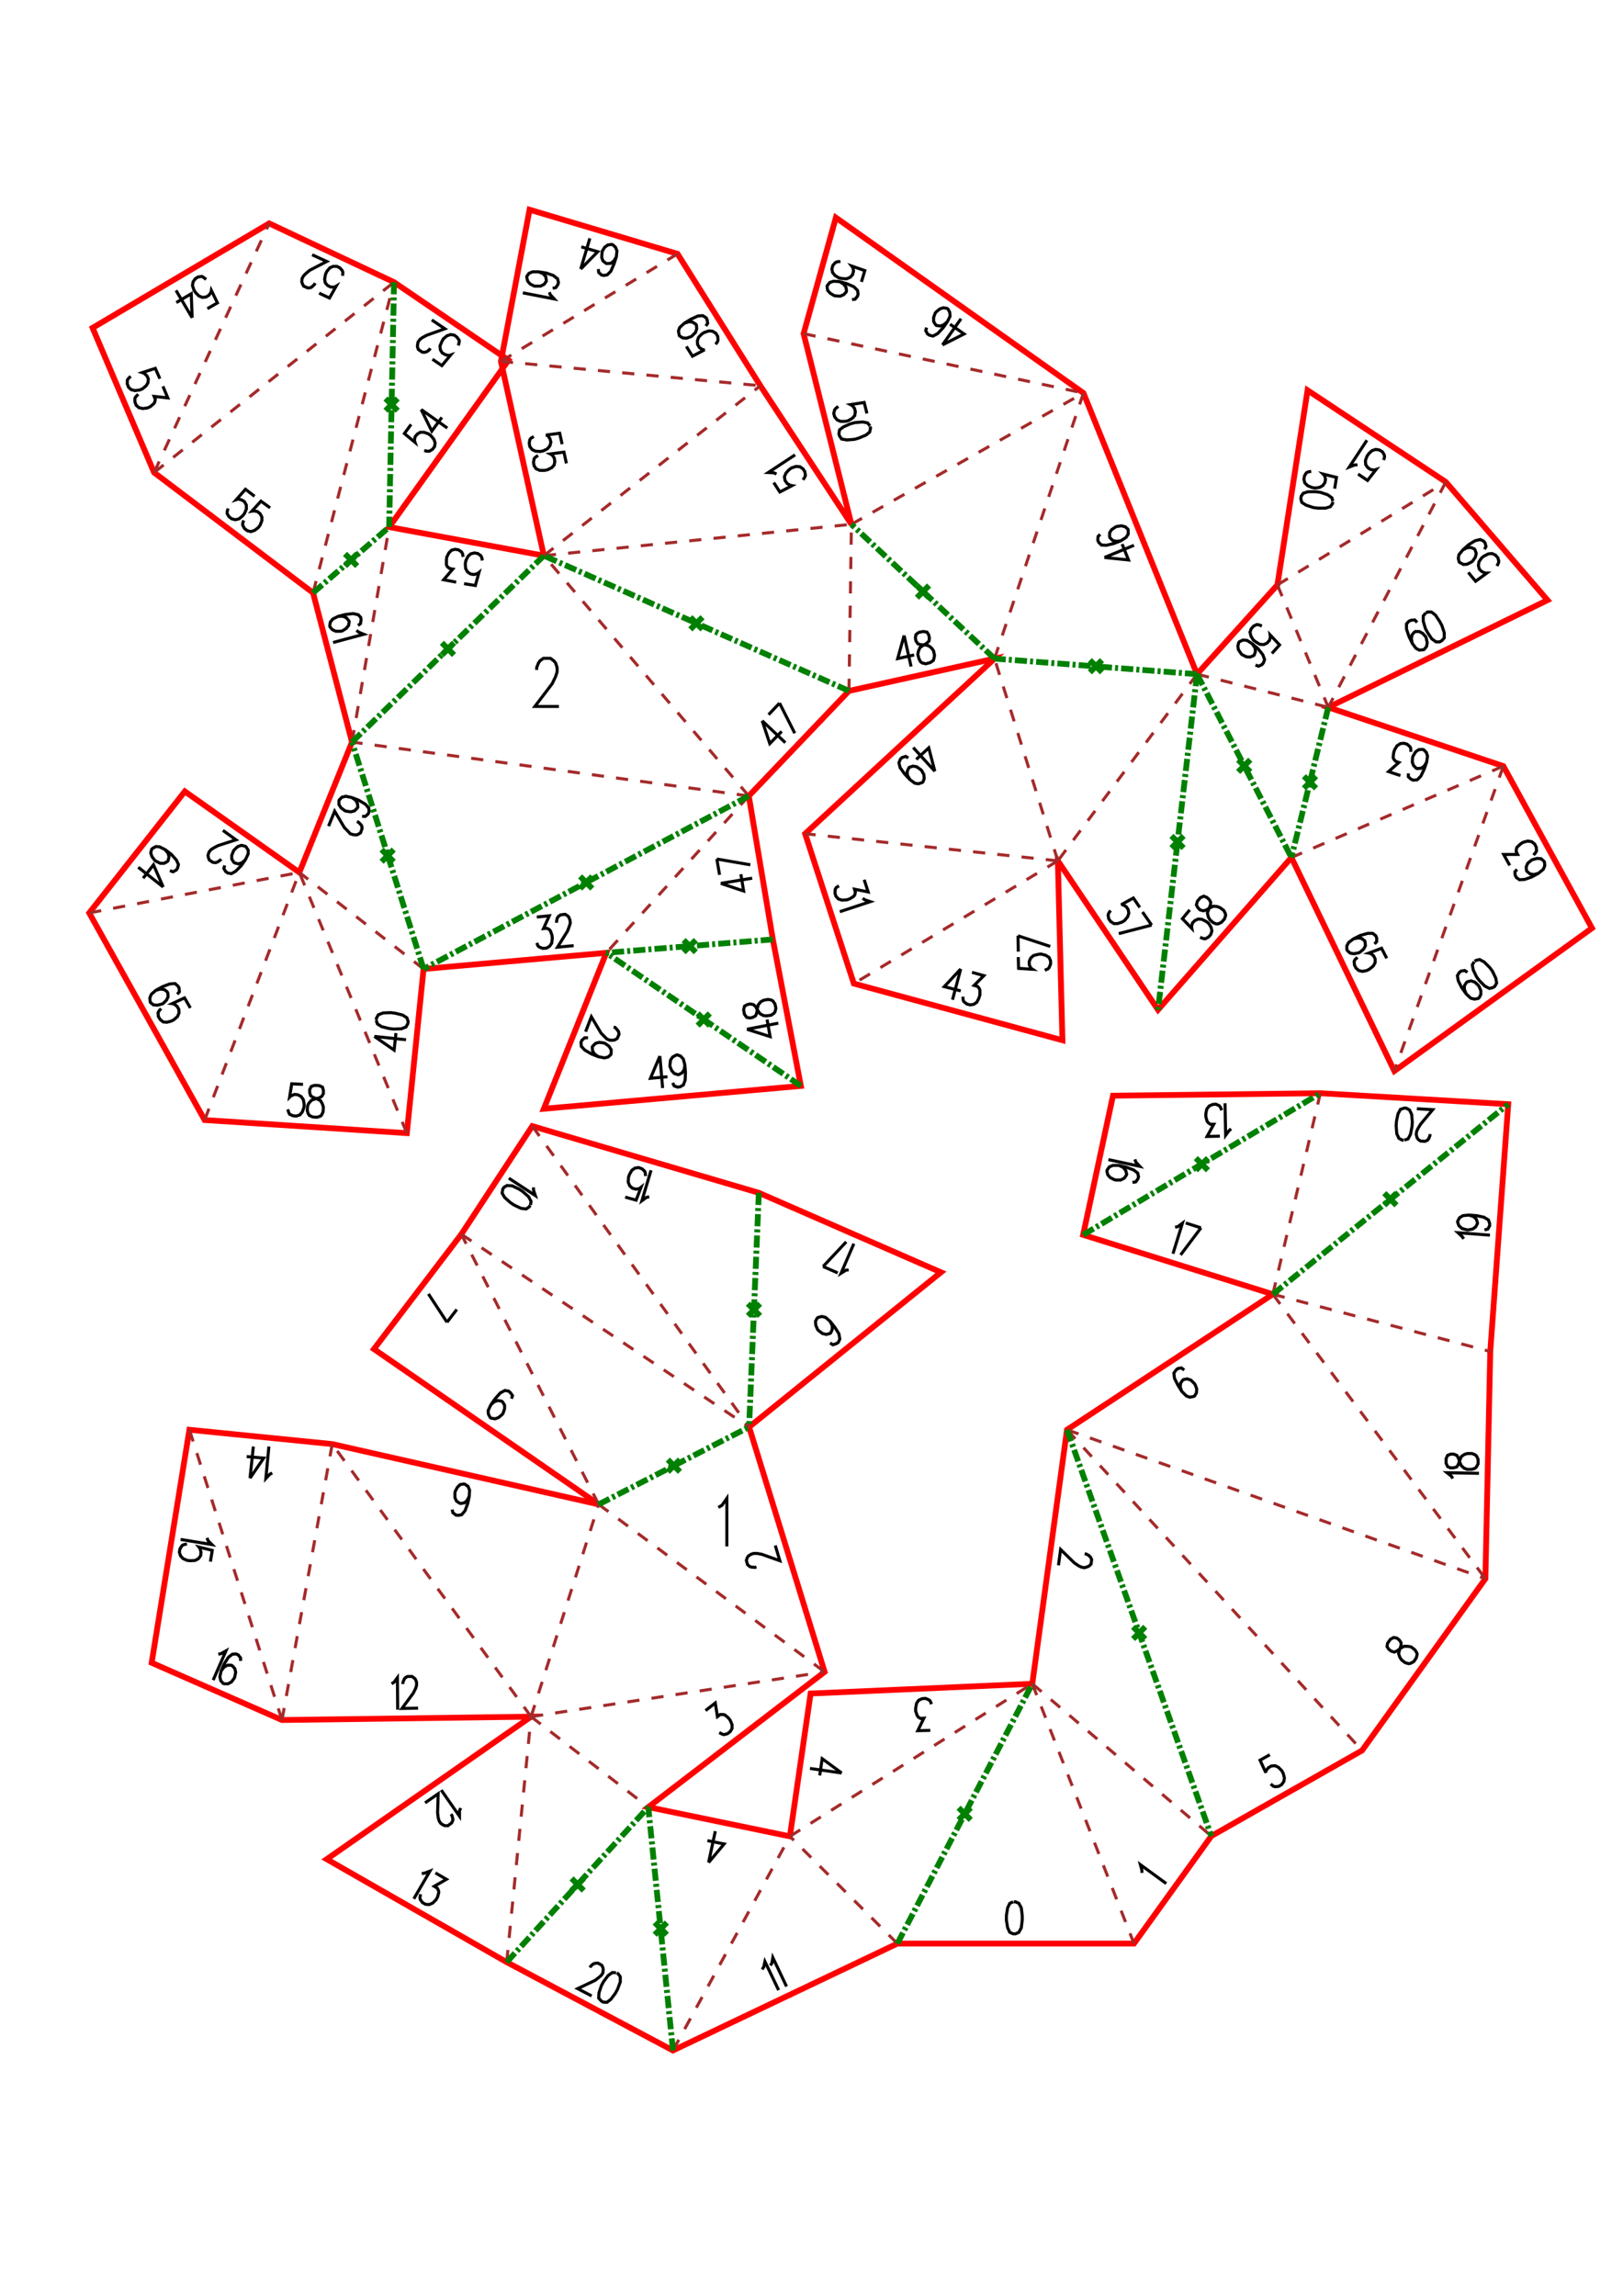 <?xml version="1.0" encoding="UTF-8" standalone="no"?>
<!-- Created with Inkscape (http://www.inkscape.org/) -->

<svg
   width="210mm"
   height="297mm"
   viewBox="0 0 210 297"
   version="1.1"
   id="svg1"
   inkscape:version="1.3 (0e150ed6c4, 2023-07-21)"
   sodipodi:docname="cricut.svg"
   xmlns:inkscape="http://www.inkscape.org/namespaces/inkscape"
   xmlns:sodipodi="http://sodipodi.sourceforge.net/DTD/sodipodi-0.dtd"
   xmlns="http://www.w3.org/2000/svg"
   xmlns:svg="http://www.w3.org/2000/svg">
  <sodipodi:namedview
     id="namedview1"
     pagecolor="#ffffff"
     bordercolor="#666666"
     borderopacity="1.0"
     inkscape:showpageshadow="2"
     inkscape:pageopacity="0.0"
     inkscape:pagecheckerboard="0"
     inkscape:deskcolor="#d1d1d1"
     inkscape:document-units="mm"
     inkscape:zoom="0.58707211"
     inkscape:cx="707.74951"
     inkscape:cy="561.25984"
     inkscape:window-width="1600"
     inkscape:window-height="877"
     inkscape:window-x="-8"
     inkscape:window-y="-8"
     inkscape:window-maximized="1"
     inkscape:current-layer="layer1" />
  <defs
     id="defs1" />
  <g
     inkscape:label="Calque 1"
     inkscape:groupmode="layer"
     id="layer1">
    <g
       id="page_001"
       transform="matrix(0.394,0,0,0.394,3.823,-2.147)">
      <path
         d="m 346,410.9 9.8,-45.7 68.1,-0.8 61.7,3.6 -5.9,81.2 -1.6,74.6 -40.5,56.4 -49.5,28.1 -25.4,35.3 H 285 l -73.7,35.1 -54.6,-29 -59.1,-33.8 67.1,-46.8 -81.8,1.1 -42.8,-18.8 12.4,-76.5 46.9,4.7 87.5,19.8 -73.8,-51 28.7,-37.7 23.3,-35.5 74.4,21.9 59.8,26.1 -63,50.8 24.8,80.4 -57.9,44.4 46.5,9.6 6.8,-46.9 72.8,-3.2 11.4,-83.4 67.6,-44.5 z M 254.2,115 l 10.6,-38.1 81.3,57.6 37.3,92.3 26.4,-29.3 9.9,-63.9 45.4,30.1 33.4,38.8 -72,35.2 57.5,19.3 29.1,53.2 -64.9,46.9 -33.8,-70.1 -43.8,50 -32.9,-48.9 1.5,58.9 -68.5,-18.6 -16,-49.2 62.2,-57.5 -47.8,10.6 -32.9,34.5 7.9,47.1 9.2,48.1 -84.4,7.5 20.5,-51.2 -60,5.3 -5.5,53.9 -66.4,-4.3 -37.9,-68 31.4,-39.9 37.6,26.6 17.3,-42.8 -12.8,-49 -52.2,-39.5 -20.2,-47.5 58,-34.3 41,19.3 37.6,25.6 -39.2,54.8 50.8,9.4 -14.1,-63.8 9.4,-49.8 48.6,14.5 27.2,43.3 29.9,45.5 z"
         id="coupes_001"
         stroke="#ff0000"
         stroke-width="1.27"
         style="fill:none;stroke-width:1.904"
         sodipodi:nodetypes="ccccccccccccccccccccccccccccccccccccccccccccccccccccccccccccccccccccccccccccccc" />
      <path
         d="m 329.3,558.3 33.4,85.3 m -77.7,0 -35.3,-35.2 m 0,0 79.6,-50.1 m 0,0 58.8,50 m -176.8,70.4 38.4,-70.3 m 91,-133.5 96.9,105.3 m -96.9,-105.3 137.4,48.9 m -69.8,-93.4 69.8,93.4 m -69.8,-93.4 71.4,18.8 m -323,200.5 8,-80.6 m 0,0 38.5,29.7 m -38.5,-29.7 96.4,-14.7 m -96.4,14.7 22.2,-69.7 m 0,0 74.2,55 m 147.2,-124 15.6,-66 m -237,135 -45.1,-88.7 m 0,0 94.5,63.3 M 165.1,375.2 236.3,474 M 164.7,569.1 99.4,479.6 M 82.9,570.2 99.4,479.6 M 82.9,570.2 52.5,474.9 m 264.4,-253.2 29.2,-87.2 m 37.3,92.3 -45.7,61.3 m 0,0 -20.8,-66.4 m -47,-44.1 76.2,-43.1 m -8.4,153.6 -83,-8.9 m 14.4,-46.9 0.8,-54.7 m 67.8,110.5 -67,40.3 m -101.8,-140.5 101,-10.3 m -33.7,89.2 -67.3,-78.9 m 0,0 71.1,-55.8 m -3.8,134.7 -130.3,-17.7 m 48.9,-125 85.2,8 m -134.1,117 12.2,-70.6 m 11.3,145.1 -40.8,-31.7 m 147.6,-25.1 -46.8,51.5 m -65.5,59.2 -35.3,-85.6 m -31.1,81.3 31.1,-81.3 m 66.2,-167.8 58,-35.3 M 93.1,200.1 119.7,98.1 M 40.9,160.6 119.7,98.1 M 40.9,160.6 78.7,78.8 m -59.1,226.4 69,-13.3 m 294.8,-65.1 43.1,10.9 M 484,257 414.4,287 m -4.6,-89.5 16.7,40.2 m 38.6,-74 -38.6,74 m -16.7,-40.2 55.3,-33.8 M 254.2,115 346.1,134.5 M 484,257 448.2,357.1"
         id="plisM_001"
         stroke="#a52a2a"
         stroke-dasharray="4"
         style="fill:none" />
      <path
         d="m 285,643.6 44.3,-85.3 m 11.4,-83.4 47.4,133.4 m -176.8,70.4 -8.1,-79.9 m -46.5,50.9 46.5,-50.9 M 186.9,499.4 236.3,474 m 172,-43.6 77.3,-62.4 M 346,410.9 423.9,364.4 m -184.4,32.7 -3.2,76.9 m 147.1,-247.2 -66.5,-5.1 m 0,0 -47,-44.1 M 383.4,226.8 370.6,337 M 269.1,232.3 168.9,187.9 m -63,61.2 63,-61.2 m -39.5,135.7 -23.5,-74.5 m 130.3,17.7 -106.8,56.8 m 114.7,-9.7 -54.7,4.4 m 63.9,43.7 -63.9,-43.7 m -96.3,-118.2 25,-21.6 m 1.6,-80.4 -1.6,80.4 m 265.3,48.3 31,60.2 m 12.1,-49.3 -12.1,49.3"
         id="plisV_001"
         stroke="#008000"
         stroke-dasharray="4, 1, 1, 1"
         stroke-width="1.27"
         style="fill:none;stroke-width:1.904" />
      <path
         d="m 305.1,599 4,4 m 0,-4 -4,4 m 57.3,-63.4 4,4 m 0,-4 -4,4 m -157.1,93.1 4,4 m 0,-4 -4,4 m -27.3,-18.5 4,4 m 0,-4 -4,4 m 31.6,-141.5 4,4 m 0,-4 -4,4 m 235.3,-91.5 4,4 m 0,-4 -4,4 m -61.9,-15.5 4,4 m 0,-4 -4,4 m -147.1,43.8 4,4 m 0,-4 -4,4 m 112.3,-215.3 4,4 m 0,-4 -4,4 m -56.8,-28.5 4,4 m 0,-4 -4,4 m 83.6,78.2 4,4 m 0,-4 -4,4 m -158,-75.8 4,4 m 0,-4 -4,4 m -81.6,4.4 4,4 m 0,-4 -4,4 m -19.8,63.9 4,4 m 0,-4 -4,4 m 65.2,4.8 4,4 m 0,-4 -4,4 m 34,16.9 4,4 m 0,-4 -4,4 m 4.6,20.1 4,4 m 0,-4 -4,4 m -115.8,-154.9 4,4 m 0,-4 -4,4 m 13.3,-55 4,4 m 0,-4 -4,4 m 280,114.6 4,4 m 0,-4 -4,4 m 21.6,1.4 4,4 m 0,-4 -4,4"
         id="marqueV_001"
         stroke="#008000"
         style="fill:none;stroke-width:1.904" />
      <path
         id="path77"
         style="font-variation-settings:normal;opacity:1;vector-effect:none;fill:none;fill-opacity:1;stroke:#000000;stroke-width:1;stroke-linecap:butt;stroke-linejoin:miter;stroke-miterlimit:4;stroke-dasharray:none;stroke-dashoffset:0;stroke-opacity:1;-inkscape-stroke:none;stop-color:#000000;stop-opacity:1"
         inkscape:label="nums_001"
         d="m 305.8,323.6 -5.4,5.8 5.4,1.4 m 0,-7.2 -2.7,10.1 m 6.4,-9 3.9,1.1 -3.2,3.2 1.1,0.3 0.6,0.7 0.2,0.6 v 1.5 l -0.3,1 -0.7,1.4 -1,0.7 -1.2,0.2 -1.1,-0.3 -1,-0.8 -0.2,-0.5 -0.1,-1.1 m 18.2,-13 0.1,3.7 4.6,0.3 -0.6,-0.4 -0.5,-1.1 v -1.1 l 0.5,-1.1 0.9,-0.8 1.5,-0.4 1,-0.1 1.5,0.4 1.1,0.7 0.5,1.1 v 1.1 l -0.5,1.2 -0.4,0.4 -1,0.4 m -8.8,-11.3 10.6,3.5 m -10.5,1.7 -0.1,-5.2 m -278.5,-21.4 1,0.4 1.1,-0.6 0.4,-0.6 0.3,-1.2 -0.7,-1.5 -1.7,-1.9 -2,-1.5 -1.8,-0.9 -1.2,-0.1 -1.1,0.6 -0.3,0.3 -0.3,1.2 0.4,1.2 0.9,1.2 0.4,0.3 1.4,0.7 h 1.3 l 1.1,-0.6 0.2,-0.3 0.3,-1.2 -0.3,-1.2 -1,-1.2 m -0.6,12.3 -3.2,-7.3 -3.4,4.4 m 6.6,2.9 -8.2,-6.5 m 28.4,-0.6 -0.3,1 0.6,1 0.7,0.5 1.2,0.2 1.4,-0.8 1.8,-1.8 1.4,-2 0.9,-1.9 v -1.2 l -0.7,-1.1 -0.3,-0.2 -1.2,-0.3 -1.2,0.4 -1.1,1 -0.3,0.4 -0.6,1.5 v 1.2 l 0.7,1.1 0.3,0.2 1.2,0.3 1.2,-0.4 1.1,-1 m -8,-0.2 -0.3,0.4 -0.9,0.6 -0.6,0.2 -0.9,-0.1 -1.2,-0.8 -0.3,-0.9 -0.1,-0.6 0.3,-1 0.6,-0.8 0.9,-0.6 1.5,-0.8 5.9,-1.9 -4.3,-3.1 m 408.7,46.6 -0.9,-0.6 -1.2,0.2 -0.6,0.5 -0.6,1 0.3,1.7 1.1,2.2 1.5,2.1 1.5,1.4 1.2,0.3 1.2,-0.2 0.3,-0.2 0.6,-1.1 v -1.3 l -0.6,-1.4 -0.3,-0.4 -1.1,-1 -1.2,-0.4 -1.2,0.3 -0.3,0.2 -0.7,1.1 v 1.2 l 0.6,1.5 m 2.6,-10.6 -0.6,1.1 0.3,1.6 1.1,2.3 0.9,1.2 1.8,1.8 1.5,0.8 1.2,-0.3 0.6,-0.4 0.6,-1.1 -0.3,-1.6 -1.1,-2.3 -0.9,-1.2 -1.8,-1.8 -1.5,-0.8 -1.2,0.3 -0.4,0.3 m 13.9,-30.2 -0.7,0.8 0.1,1.2 0.4,0.7 1,0.7 1.7,-0.1 2.3,-0.8 2.2,-1.2 1.6,-1.3 0.5,-1.2 -0.1,-1.2 -0.2,-0.3 -0.9,-0.8 -1.3,-0.1 -1.5,0.4 -0.4,0.2 -1.2,1 -0.5,1.2 0.1,1.2 0.2,0.3 1,0.8 1.2,0.2 1.5,-0.4 m -9.4,-2.6 -2,-3.6 h 4.6 l -0.5,-1 0.1,-0.9 0.2,-0.5 1.2,-1.1 0.8,-0.5 1.5,-0.4 1.3,0.2 1,0.8 0.5,1 0.1,1.2 -0.3,0.6 -0.7,0.8 m -52.2,29.2 0.7,-0.8 v -1.2 l -0.3,-0.7 -1,-0.8 h -1.6 l -2.5,0.7 -2.2,1.1 -1.6,1.2 -0.6,1.1 v 1.2 l 0.2,0.4 0.9,0.8 1.2,0.2 1.6,-0.3 0.4,-0.2 1.2,-1 0.6,-1.1 -0.1,-1.2 -0.1,-0.4 -1,-0.8 -1.2,-0.2 -1.5,0.3 m 10.9,6.4 -1.7,-3.3 -4.2,1.6 0.6,0.1 1,0.8 0.5,1 v 1.2 l -0.6,1.1 -1.2,1 -0.9,0.5 -1.5,0.3 -1.2,-0.3 -0.9,-0.8 -0.5,-1 -0.1,-1.2 0.3,-0.6 0.8,-0.7 m -136.3,-201.1 7.1,-3.6 -4.6,-3.2 m -2.5,6.8 6.1,-8.6 m -11.3,2.9 -0.3,1 0.6,1.1 0.6,0.4 1.2,0.3 1.5,-0.8 1.8,-1.9 1.4,-2 0.9,-1.8 -0.1,-1.3 -0.6,-1.1 -0.3,-0.2 -1.2,-0.2 -1.2,0.4 -1.2,1 -0.3,0.4 -0.5,1.4 v 1.3 l 0.6,1 0.3,0.3 1.3,0.2 1.1,-0.4 1.2,-1 M 273.2,98 l 1.1,-3.7 -4.3,-1.5 0.4,0.5 0.2,1.2 -0.3,1.1 -0.8,0.9 -1.2,0.5 -1.5,-0.1 -1,-0.2 -1.3,-0.8 -0.8,-1 -0.2,-1.2 0.3,-1.1 0.8,-0.9 0.6,-0.3 1.1,-0.1 m 3.8,12.5 1,-0.1 0.8,-1 0.2,-0.7 -0.2,-1.2 -1.2,-1.2 -2.3,-1 -2.4,-0.7 -2,-0.1 -1.2,0.4 -0.8,1 -0.1,0.3 0.2,1.3 0.8,0.9 1.3,0.8 0.5,0.1 1.5,0.1 1.2,-0.5 0.8,-0.9 0.1,-0.4 -0.2,-1.2 -0.8,-1 -1.3,-0.8 m 9,43.3 -0.9,-3.6 -4.5,0.7 0.6,0.3 0.7,0.9 0.3,1.1 -0.2,1.3 -0.8,0.9 -1.4,0.8 -0.9,0.2 h -1.6 l -1.1,-0.5 -0.8,-1 -0.3,-1.1 0.3,-1.2 0.4,-0.5 0.8,-0.6 m 10.4,6.4 -0.8,-1 -1.6,-0.3 -2.5,0.2 -1.5,0.4 -2.3,1 -1.3,1 -0.2,1.3 0.2,0.7 0.7,1 1.7,0.3 2.5,-0.2 1.4,-0.4 2.4,-1 1.2,-1 0.3,-1.3 -0.2,-0.5 m 152.6,20.4 0.6,-3.7 -4.4,-1.1 0.5,0.5 0.3,1.2 -0.2,1.1 -0.7,1 -1.1,0.6 -1.5,0.2 -1,-0.2 -1.4,-0.6 -0.9,-0.9 -0.3,-1.2 0.2,-1.1 0.6,-1 0.6,-0.3 1,-0.2 m 7.1,9.8 -0.3,-1.1 -1.4,-1 -2.4,-0.8 -1.5,-0.2 h -2.5 l -1.6,0.5 -0.7,1 -0.1,0.8 0.3,1.2 1.4,0.9 2.4,0.8 1.5,0.2 h 2.5 l 1.6,-0.5 0.7,-1 0.1,-0.6 m 8.3,-9.1 3.1,2.1 2.8,-3.6 -0.6,0.2 -1.2,-0.2 -0.9,-0.6 -0.7,-1 -0.1,-1.3 0.5,-1.4 0.6,-0.9 1.1,-1 1.2,-0.4 1.2,0.2 1,0.6 0.6,1 0.1,0.7 -0.3,1 m -8.6,1.6 h -0.9 l -1.8,0.7 5.8,-8.8 m 16.5,59.8 -0.8,-0.8 -1.2,0.1 -0.7,0.3 -0.8,0.9 v 1.7 l 0.8,2.4 1.1,2.3 1.2,1.6 1.1,0.6 1.2,-0.1 0.4,-0.1 0.8,-1 0.2,-1.2 -0.3,-1.5 -0.2,-0.5 -1,-1.1 -1.1,-0.6 h -1.3 l -0.3,0.2 -0.8,0.9 -0.2,1.3 0.3,1.5 m 4.4,-10 -0.8,1 v 1.7 l 0.7,2.4 0.7,1.3 1.4,2.1 1.4,1 h 1.2 l 0.7,-0.4 0.8,-0.9 v -1.7 l -0.8,-2.4 -0.7,-1.3 -1.4,-2.1 -1.3,-1 h -1.3 l -0.5,0.3 m 13.9,-13.3 2.4,2.9 3.7,-2.7 H 478 l -1.1,-0.5 -0.8,-0.8 -0.3,-1.2 0.2,-1.2 0.9,-1.3 0.8,-0.6 1.4,-0.7 1.2,-0.1 1.1,0.5 0.8,0.9 0.3,1.1 -0.1,0.6 -0.5,1 m -11.2,-5.3 1.4,-0.7 1.2,-0.1 1.2,0.5 0.2,0.3 0.4,1.2 -0.3,1.2 -0.9,1.3 -0.4,0.3 -1.4,0.7 -1.2,0.1 -1.1,-0.6 -0.3,-0.2 -0.3,-1.2 0.2,-1.2 1.3,-1.6 1.9,-1.7 2.1,-1.3 1.7,-0.4 1.1,0.5 0.5,0.6 0.3,1.2 -0.5,0.9 M 408,220 l 2.5,-2.8 -3.1,-3.3 0.1,0.7 -0.3,1.1 -0.8,0.9 -1.1,0.5 -1.3,-0.1 -1.3,-0.8 -0.8,-0.6 -0.8,-1.3 -0.3,-1.3 0.4,-1.1 0.8,-0.9 1.1,-0.5 0.6,0.1 1,0.4 m -2.1,12.8 1,0.4 1.1,-0.5 0.5,-0.6 0.4,-1.1 -0.6,-1.6 -1.6,-2 -1.9,-1.6 -1.7,-1.1 -1.3,-0.1 -1.1,0.5 -0.3,0.3 -0.3,1.2 0.2,1.2 0.9,1.3 0.3,0.3 1.4,0.7 1.2,0.1 1.2,-0.5 0.2,-0.2 0.4,-1.2 -0.2,-1.2 -0.9,-1.3 m 51.3,42.6 v 1.1 l 0.9,0.8 0.7,0.3 1.3,-0.1 1.2,-1.2 1.1,-2.3 0.8,-2.3 0.3,-2 -0.4,-1.2 -0.9,-0.9 -0.4,-0.1 -1.2,0.1 -1,0.7 -0.8,1.3 -0.2,0.5 -0.1,1.6 0.4,1.1 0.9,0.9 0.3,0.1 1.3,-0.1 1,-0.7 0.8,-1.3 m -8.6,4.4 -3.9,-1.3 3.4,-3 -1.1,-0.4 -0.6,-0.7 -0.2,-0.6 0.2,-1.6 0.3,-0.9 0.8,-1.3 1.1,-0.7 1.2,-0.1 1,0.3 1,0.9 0.2,0.6 v 1 m -72.6,51.9 -2.4,2.9 3.1,3.2 -0.1,-0.6 0.3,-1.2 0.8,-0.8 1.1,-0.5 1.2,0.1 1.4,0.7 0.8,0.6 0.8,1.3 0.3,1.2 -0.4,1.2 -0.7,0.8 -1.1,0.6 -0.7,-0.1 -1,-0.4 m -0.9,-11.8 -0.3,1.2 0.5,0.9 0.7,0.7 1,0.3 0.9,-0.2 1.4,-0.8 1.1,-0.5 1.2,0.1 1,0.4 1.2,0.9 0.5,1 0.1,0.6 -0.4,1.2 -1,1.1 -1.1,0.5 h -0.6 l -1,-0.4 -1.1,-1 -0.5,-0.9 -0.3,-1.3 0.4,-1.1 0.6,-1.5 0.1,-0.9 -0.5,-0.9 -0.8,-0.7 -1,-0.4 -1.1,0.5 -1.1,1.3 m -334.9,30.4 0.7,-0.8 -0.1,-1.3 -0.4,-0.6 -0.9,-0.8 -1.7,0.1 -2.4,0.9 -2.2,1.2 -1.5,1.3 -0.5,1.2 0.1,1.2 0.1,0.3 1,0.8 1.3,0.1 1.5,-0.4 0.4,-0.2 1.1,-1.1 0.5,-1.1 -0.1,-1.2 -0.2,-0.4 -0.9,-0.7 -1.3,-0.2 -1.5,0.4 m 11.3,5.8 -1.9,-3.3 -4.1,1.9 0.6,0.1 1,0.7 0.6,1 0.1,1.2 -0.5,1.2 -1.1,1 -0.9,0.5 -1.5,0.4 -1.2,-0.1 -1,-0.8 -0.6,-1 -0.1,-1.2 0.3,-0.6 0.7,-0.8 m 15.2,-229.8 3.3,-1.9 -2,-4.1 -0.1,0.6 -0.7,1 -1,0.6 -1.2,0.1 -1.1,-0.5 -1.1,-1.1 -0.5,-0.8 -0.5,-1.5 0.2,-1.2 0.7,-1 0.9,-0.6 1.3,-0.2 0.5,0.3 0.9,0.7 m -4.6,12.6 -0.3,-7.9 -4.9,2.9 m 5.2,5 -5.3,-9 m -5.3,29 -1.5,-3.4 -4.3,1.4 0.6,0.2 0.9,0.8 0.5,1 -0.1,1.3 -0.6,1 -1.2,1 -0.9,0.4 -1.6,0.2 -1.2,-0.3 -0.9,-0.8 -0.4,-1.1 v -1.2 l 0.3,-0.5 0.8,-0.8 m 10.6,3.3 1.6,3.8 -4.5,-0.5 0.4,1 -0.2,0.9 -0.3,0.5 -1.2,1 -0.9,0.4 -1.5,0.2 -1.3,-0.3 -0.9,-0.8 -0.4,-1.1 v -1.2 l 0.3,-0.5 0.8,-0.8 m 96.6,-11.5 3.1,2.1 2.9,-3.5 -0.6,0.2 -1.2,-0.3 -1,-0.6 -0.6,-1 -0.1,-1.3 0.6,-1.4 0.5,-0.9 1.2,-1 1.2,-0.4 1.2,0.2 0.9,0.7 0.7,1 v 0.6 l -0.3,1.1 m -9.2,0.9 -0.3,0.5 -0.8,0.6 -0.6,0.2 H 129 l -1.3,-0.9 -0.3,-0.8 v -0.6 l 0.2,-1.1 0.6,-0.8 0.8,-0.6 1.5,-0.8 5.9,-2.1 -4.3,-2.9 m -6.8,34.3 -2.2,3 3.5,2.9 -0.2,-0.6 0.2,-1.2 0.7,-0.9 1,-0.6 h 1.3 l 1.4,0.5 0.8,0.6 1,1.2 0.4,1.2 -0.2,1.2 -0.7,0.9 -1,0.6 h -0.7 l -1,-0.2 m -1,-13.5 3.5,7.1 3.3,-4.5 m -6.8,-2.6 8.6,6.1 m -42.1,-44.3 3.4,1.6 2.2,-3.9 -0.5,0.3 h -1.3 l -1,-0.5 -0.8,-0.9 -0.2,-1.2 0.3,-1.6 0.4,-0.9 1,-1.2 1.1,-0.5 h 1.2 l 1,0.5 0.8,0.9 0.2,0.6 -0.1,1.1 m -9,2.4 -0.2,0.4 -0.8,0.8 -0.5,0.3 L 91.4,100 90,99.4 89.6,98.6 89.4,98 89.5,96.9 90,96 90.7,95.3 92,94.2 97.6,91.3 92.8,89.1 m -18.9,79.3 -3,-2.3 -3,3.4 0.6,-0.2 1.2,0.3 0.9,0.6 0.6,1.1 v 1.3 l -0.6,1.4 -0.6,0.8 -1.2,1 -1.2,0.3 -1.2,-0.3 -0.9,-0.7 -0.6,-1 v -0.7 l 0.3,-1 m 13.8,-0.2 -3,-2.2 -3,3.3 0.6,-0.1 1.2,0.2 0.9,0.7 0.6,1.1 v 1.2 l -0.6,1.5 -0.6,0.8 -1.2,0.9 -1.2,0.4 -1.2,-0.3 -0.9,-0.7 -0.6,-1.1 v -0.6 l 0.3,-1 m 37.571,34.513 0.8,-0.6 0.2,-1.2 -0.1,-0.8 -0.8,-0.9 -1.7,-0.4 -2.5,0.3 -2.4,0.6 -1.8,0.9 -0.8,1 -0.2,1.2 0.1,0.4 0.8,0.9 1.1,0.5 h 1.6 l 0.5,-0.1 1.3,-0.8 0.8,-1 0.2,-1.2 -0.1,-0.3 -0.8,-1 -1.1,-0.5 h -1.6 m 6,4.6 0.7,0.6 1.7,0.7 -10.1,2.7 M 186.8,93.8 l 0.1,1.1 0.9,0.8 0.7,0.2 1.2,-0.2 1.2,-1.2 1,-2.3 0.8,-2.4 0.2,-2 -0.5,-1.2 -0.9,-0.8 -0.4,-0.1 -1.2,0.2 -1,0.7 -0.8,1.3 -0.1,0.5 -0.1,1.6 0.4,1.1 1,0.8 0.3,0.1 1.3,-0.1 1,-0.8 0.8,-1.3 m -11.7,4 5.6,-5.7 -5.4,-1.6 m -0.2,7.3 3,-10.1 m -12.2,16.4 1,-0.2 0.7,-1 0.2,-0.7 -0.3,-1.2 -1.4,-1.1 -2.3,-0.8 -2.5,-0.4 h -2 l -1.2,0.5 -0.7,1 v 0.4 l 0.3,1.2 0.8,0.9 1.4,0.7 h 0.5 1.5 l 1.2,-0.6 0.7,-1 v -0.4 l -0.2,-1.2 -0.9,-0.9 -1.4,-0.6 m 3.5,6.7 0.3,0.8 1.3,1.4 -10.3,-2 m 53.7,17.6 2,3.2 4,-2.1 h -0.6 l -1.1,-0.7 -0.6,-1 -0.1,-1.2 0.4,-1.2 1.1,-1.1 0.8,-0.5 1.5,-0.5 1.2,0.1 1.1,0.7 0.6,1 0.1,1.2 -0.2,0.6 -0.6,0.8 m -10.3,-6.9 1.5,-0.5 1.2,0.1 1.1,0.7 0.2,0.3 0.1,1.2 -0.4,1.2 -1.1,1.1 -0.4,0.3 -1.5,0.5 -1.2,-0.1 -1.1,-0.7 -0.1,-0.4 -0.2,-1.2 0.4,-1.1 1.5,-1.4 2.1,-1.3 2.4,-1.1 1.6,-0.1 1.1,0.7 0.3,0.6 0.2,1.2 -0.6,0.9 m -15.1,239.7 -3.1,7.3 5.6,-0.5 m -2.5,-6.8 0.9,10.5 m 7.3,-7.6 -0.2,1.5 -0.7,1.1 -1.1,0.6 h -0.3 l -1.2,-0.4 -0.8,-0.9 -0.6,-1.4 v -0.5 l 0.2,-1.6 0.7,-1 1.1,-0.6 0.4,-0.1 1.1,0.4 0.9,1 0.5,1.9 0.2,2.5 -0.1,2.5 -0.6,1.6 -1.1,0.6 -0.8,0.1 -1.1,-0.4 -0.5,-1 m -19.4,-18.3 0.5,0.1 0.7,0.8 0.4,0.5 0.2,0.9 -0.6,1.4 -0.8,0.5 -0.6,0.1 h -1 l -1,-0.4 -0.7,-0.7 -1.2,-1.2 -3.2,-5.4 -1.9,4.9 m 4.2,8.2 -1.3,-0.9 -0.6,-1 -0.1,-1.3 0.2,-0.3 0.9,-0.9 1.2,-0.3 1.5,0.2 0.5,0.2 1.2,0.9 0.7,1.1 v 1.2 l -0.1,0.4 -0.9,0.8 -1.2,0.3 -2,-0.4 -2.3,-0.9 -2.2,-1.3 -1.1,-1.2 -0.1,-1.3 0.3,-0.7 0.9,-0.8 h 1.1 m 52.2,-2.8 7.6,2.4 -1,-5.6 m -6.6,3.2 10.3,-2 m -11.1,-2.9 0.7,1 1.1,0.2 0.9,-0.2 0.9,-0.5 0.4,-0.9 0.2,-1.5 0.3,-1.2 0.8,-1 0.9,-0.5 1.5,-0.3 1.1,0.2 0.5,0.3 0.7,1 0.3,1.4 -0.3,1.2 -0.4,0.5 -0.9,0.6 -1.5,0.2 -1,-0.1 -1.1,-0.6 -0.7,-1 -0.8,-1.4 -0.7,-0.6 -1,-0.2 -1,0.2 -0.9,0.5 -0.3,1.2 0.3,1.7 m -145,22.8 -3.7,-0.2 -0.7,4.4 0.4,-0.4 1.2,-0.5 1.1,0.1 1.1,0.6 0.7,1 0.3,1.6 -0.1,1 -0.5,1.4 -0.8,1 -1.2,0.4 -1.1,-0.1 -1.1,-0.5 -0.3,-0.6 -0.3,-1 m 8.8,-7.9 -1.1,0.4 -0.5,1 v 1 l 0.3,1 0.7,0.5 1.5,0.6 1.1,0.6 0.6,1.1 0.3,1 -0.1,1.5 -0.4,0.9 -0.4,0.5 -1.2,0.4 -1.4,-0.1 -1.1,-0.5 -0.4,-0.6 -0.3,-1 0.1,-1.5 0.4,-0.9 0.9,-1 1.1,-0.4 1.5,-0.4 0.8,-0.5 0.5,-0.9 v -1 l -0.3,-1.1 -1.1,-0.5 -1.6,-0.1 m 133.5,-66.3 7.5,2.5 -0.9,-5.5 m -6.6,3 10.3,-1.7 m -11.6,-6.3 11,1.9 m -10.1,3.3 -0.9,-5.2 m -112.474,58.242 6.5,4.5 0.6,-5.6 m -7.1,1.1 10.4,1.1 m -9.8,-6.4 0.4,1.2 1.4,0.9 2.4,0.6 1.5,0.2 2.6,-0.1 1.5,-0.6 0.6,-1.1 0.1,-0.7 -0.4,-1.2 -1.4,-0.9 -2.4,-0.6 -1.5,-0.2 -2.5,0.1 -1.6,0.6 -0.6,1.1 -0.1,0.6 m 52.75,-33.794 4.1,-0.4 -1.9,4.2 1.1,-0.1 0.8,0.4 0.4,0.5 0.5,1.4 0.1,1 -0.2,1.6 -0.7,1 -1,0.6 -1.2,0.1 -1.1,-0.4 -0.5,-0.4 -0.4,-1 m 6.5,-6.6 v -0.5 l 0.2,-1 0.4,-0.6 0.7,-0.5 1.5,-0.2 0.8,0.5 0.4,0.4 0.4,1 0.1,1 -0.3,1 -0.6,1.6 -3.3,5.3 5.3,-0.5 M 109.2,273.5 h 1.1 l 0.9,-0.8 0.3,-0.7 -0.1,-1.2 -1.1,-1.3 -2.2,-1.3 -2.3,-0.9 -2,-0.4 -1.2,0.3 -0.9,0.9 -0.1,0.3 v 1.2 l 0.7,1.1 1.2,0.9 0.5,0.2 1.5,0.2 1.2,-0.3 0.9,-0.9 0.2,-0.3 -0.1,-1.2 -0.6,-1.1 -1.3,-0.9 m 1.7,7.9 0.5,0.2 0.7,0.7 0.4,0.5 0.1,0.9 -0.5,1.4 -0.8,0.5 -0.6,0.2 -1,-0.1 -1,-0.3 -0.7,-0.8 -1.2,-1.2 -3.2,-5.4 -2,4.9 m 44.5,-79.6 3.7,0.6 1.2,-4.3 -0.5,0.4 -1.2,0.3 -1.1,-0.2 -1,-0.7 -0.6,-1.1 -0.1,-1.6 0.2,-1 0.7,-1.4 0.9,-0.8 1.2,-0.3 1.1,0.2 1,0.7 0.3,0.6 0.2,1 m -8.6,7.1 -4.1,-0.8 3,-3.5 -1.1,-0.2 -0.7,-0.6 -0.3,-0.6 v -1.5 l 0.1,-1 0.7,-1.4 0.9,-0.9 1.2,-0.3 1.1,0.2 1,0.7 0.3,0.6 0.2,1 m 32.5,-37 -0.8,-3.6 -4.5,0.6 0.6,0.2 0.7,1 0.3,1.1 -0.3,1.2 -0.8,1 -1.4,0.7 -1,0.2 -1.5,-0.1 -1.1,-0.5 -0.8,-1 -0.2,-1.1 0.2,-1.2 0.4,-0.5 0.9,-0.5 m 10.7,8.8 -0.8,-3.7 -4.5,0.6 0.6,0.3 0.7,1 0.2,1.1 -0.2,1.2 -0.8,0.9 -1.4,0.7 -1,0.2 h -1.5 l -1.2,-0.5 -0.7,-1 -0.2,-1.1 0.2,-1.2 0.4,-0.5 0.9,-0.6 m 77.4,8.9 2,3.1 4,-2.1 -0.6,-0.1 -1,-0.6 -0.7,-1 -0.2,-1.2 0.5,-1.2 1,-1.1 0.8,-0.6 1.5,-0.5 1.3,0.1 1,0.7 0.6,0.9 0.2,1.2 -0.2,0.6 -0.6,0.9 m -8.7,-1.9 -0.8,-0.4 -1.9,-0.1 8.8,-5.8 m -10.8,87.3 2.5,7.5 3.9,-4 m -6.4,-3.5 7.6,7.2 m -1.9,-13 5,9.9 m -8.6,-6.1 3.6,-3.8 m 27.8,58 1.3,4 -4.5,-0.9 0.3,1 -0.2,0.9 -0.4,0.5 -1.3,0.8 -0.9,0.3 -1.6,0.1 -1.2,-0.4 -0.8,-0.9 -0.3,-1 0.1,-1.3 0.3,-0.5 0.9,-0.6 m 7.8,4.1 0.7,0.5 1.8,0.6 -10,3.3 m 21.1,-90.7 -2.1,7.6 5.4,-1.2 m -3.3,-6.4 2.3,10.2 m 2.5,-11.2 -0.9,0.7 -0.2,1.1 0.2,1 0.6,0.9 0.8,0.3 1.6,0.1 1.2,0.3 1,0.8 0.6,0.9 0.3,1.5 -0.2,1 -0.2,0.6 -1,0.7 -1.5,0.4 -1.2,-0.3 -0.5,-0.4 -0.5,-0.9 -0.4,-1.5 0.2,-1 0.5,-1.2 1,-0.7 1.3,-0.8 0.7,-0.7 0.1,-1 -0.2,-1 -0.6,-0.9 -1.2,-0.2 -1.6,0.3 m 5.4,45.6 -2,-7.7 -4.1,3.8 m 6.1,3.9 -7.1,-7.8 m -1.1,10.5 -0.8,-1.4 -0.1,-1.2 0.5,-1.1 0.2,-0.3 1.2,-0.4 1.2,0.2 1.3,0.9 0.4,0.4 0.7,1.3 0.1,1.3 -0.4,1.1 -0.3,0.2 -1.2,0.4 -1.2,-0.2 -1.6,-1.2 -1.7,-1.8 -1.5,-2.1 -0.4,-1.6 0.5,-1.2 0.5,-0.5 1.2,-0.4 0.9,0.5 m 76,49.1 -2.1,-3.1 -4,2.2 h 0.6 l 1.1,0.7 0.6,0.9 0.2,1.2 -0.4,1.2 -1,1.2 -0.8,0.5 -1.5,0.5 h -1.2 l -1.1,-0.7 -0.6,-0.9 -0.2,-1.2 0.2,-0.6 0.6,-0.9 m 13.5,4.8 -10.8,2.8 m 7.8,-7.1 3,4.3 M 353,188.5 l 7.9,0.8 -2.1,-5.2 m -5.8,4.4 9.7,-4 m -11.1,-3.6 -0.7,0.7 -0.1,1.2 0.3,0.7 0.9,0.9 1.6,0.1 2.5,-0.6 2.3,-0.9 1.7,-1.1 0.7,-1.1 v -1.2 l -0.1,-0.4 -0.9,-0.8 -1.2,-0.3 -1.5,0.2 -0.5,0.2 -1.3,0.9 -0.6,1 v 1.3 l 0.1,0.3 0.9,0.9 1.2,0.3 1.5,-0.2 m -300.1,327.4 0.3,0.9 1.3,1.3 -10.3,-1.7 m 9.8,7.3 0.6,-3.7 -4.4,-1.1 0.4,0.5 0.3,1.2 -0.1,1.1 -0.7,1 -1.1,0.6 -1.6,0.1 -1,-0.1 -1.4,-0.6 -0.8,-0.9 -0.4,-1.2 0.2,-1.1 0.7,-1.1 0.6,-0.3 1,-0.2 m 10.3,36.2 0.9,-0.2 1.6,-0.9 -4.2,9.6 m 9,-6.3 v -1 l -0.8,-1 -0.7,-0.3 -1.2,0.1 -1.3,1 -1.4,2.2 -1,2.3 -0.4,1.9 0.3,1.3 0.8,0.9 0.4,0.1 h 1.2 l 1.1,-0.6 0.9,-1.2 0.2,-0.5 0.3,-1.5 -0.3,-1.2 -0.8,-0.9 -0.4,-0.2 H 65 l -1.1,0.6 -1,1.3 m 16.8,-65 -0.8,0.4 -1.3,1.4 1,-10.5 m -6.2,10.4 4.5,-6.6 -5.6,-0.5 m 1.1,7.1 1.1,-10.4 m 45.4,77.9 0.8,-0.5 1.1,-1.5 0.1,10.5 m 1.7,-8.4 v -0.5 l 0.4,-1 0.3,-0.5 0.8,-0.5 h 1.5 l 0.7,0.5 0.4,0.4 0.4,1 v 1 l -0.3,1 -0.8,1.6 -3.7,5 5.3,-0.1 m 11.2,-65.2 0.2,1 1,0.8 0.7,0.1 1.2,-0.2 1.1,-1.3 0.9,-2.4 0.5,-2.4 0.1,-2 -0.5,-1.2 -1,-0.7 -0.4,-0.1 -1.2,0.2 -0.9,0.9 -0.7,1.3 -0.1,0.5 v 1.6 l 0.5,1.1 1,0.7 0.4,0.1 1.2,-0.2 0.9,-0.8 0.7,-1.4 m -7.3,-57.1 -6.1,-9.3 m 9.3,5.1 -3.2,4.2 m 21.2,25.1 0.3,-1 -0.7,-1 -0.6,-0.5 -1.2,-0.2 -1.5,0.8 -1.7,1.9 -1.4,2 -0.9,1.9 0.1,1.2 0.6,1.1 0.3,0.2 1.3,0.2 1.1,-0.4 1.2,-1 0.3,-0.4 0.5,-1.5 v -1.2 l -0.7,-1.1 -0.3,-0.2 -1.2,-0.2 -1.2,0.4 -1.1,1 m 111.4,-27.4 0.7,1.4 v 1.3 l -0.5,1.1 -0.3,0.2 -1.2,0.3 -1.2,-0.3 -1.2,-0.9 -0.4,-0.4 -0.6,-1.4 -0.1,-1.3 0.6,-1.1 0.3,-0.2 1.2,-0.3 1.2,0.3 1.5,1.3 1.6,2 1.3,2.1 0.3,1.7 -0.5,1.1 -0.6,0.4 -1.2,0.4 -0.9,-0.6 m 6.1,-24 -0.9,0.1 -1.6,1 4.2,-9.7 m -10.1,7.5 7.6,-8.1 m -2.8,10.2 -4.8,-2.1 m -57.1,-22.9 -0.9,0.2 -1.5,1.1 3,-10 m -8.5,8.8 3.6,1 1.6,-4.2 -0.5,0.4 -1.2,0.2 -1.1,-0.3 -0.9,-0.8 -0.5,-1.2 0.1,-1.6 0.3,-0.9 0.8,-1.4 1,-0.7 1.2,-0.2 1.1,0.4 0.9,0.8 0.2,0.5 0.1,1.1 m -36.8,3.7 v 0.9 l 0.6,1.8 -8.7,-5.7 m 7.1,8.8 0.2,-1.2 -0.8,-1.5 -1.9,-1.7 -1.2,-0.8 -2.3,-1.1 -1.7,-0.1 -1,0.6 -0.4,0.6 -0.2,1.3 0.8,1.4 1.9,1.7 1.2,0.8 2.3,1.1 1.7,0.2 1,-0.7 0.3,-0.5 m 198.6,-15.1 0.3,0.9 1.3,1.4 -10.3,-2.2 m 7.9,7.5 1.1,-0.2 0.7,-1 0.2,-0.7 -0.3,-1.2 -1.3,-1 -2.4,-0.9 -2.4,-0.6 h -2 l -1.2,0.5 -0.7,1 -0.1,0.4 0.3,1.2 0.8,0.9 1.4,0.7 0.5,0.1 h 1.5 l 1.2,-0.6 0.7,-1 0.1,-0.3 -0.3,-1.2 -0.8,-1 -1.4,-0.7 m 36.8,-12 -0.7,0.6 -1.1,1.5 -0.2,-10.5 m -1.7,10.8 -4.2,0.1 2.2,-4 h -1.1 l -0.7,-0.5 -0.4,-0.5 -0.4,-1.5 v -1 l 0.3,-1.5 0.8,-1 1.1,-0.5 1.1,-0.1 1.1,0.5 0.4,0.5 0.4,1 m -15.3,38.4 0.9,-0.2 1.5,-1.1 -3.1,10 m 9.2,-8.5 -6.7,8.9 m 1.7,-10.5 5,1.6 m 75.2,-30.8 v 0.5 l -0.4,1 -0.4,0.5 -0.8,0.4 -1.5,-0.1 -0.7,-0.5 -0.4,-0.5 -0.3,-1.1 0.1,-1 0.4,-0.9 0.9,-1.5 4,-4.8 -5.2,-0.3 m -4.1,10.3 1.2,-0.4 0.8,-1.5 0.5,-2.5 0.1,-1.5 -0.2,-2.5 -0.7,-1.5 -1.1,-0.6 h -0.7 l -1.2,0.4 -0.8,1.5 -0.5,2.4 -0.1,1.5 0.2,2.6 0.7,1.5 1.1,0.6 h 0.5 m 19.7,32.4 -0.5,-0.7 -1.4,-1.3 10.5,0.8 m -6.9,-6.6 1.5,0.5 0.9,0.8 0.4,1.2 v 0.3 l -0.6,1.1 -1,0.7 -1.6,0.3 -0.5,-0.1 -1.4,-0.4 -1,-0.9 -0.4,-1.1 v -0.4 l 0.6,-1.1 1.1,-0.7 2,-0.2 2.5,0.2 2.4,0.5 1.5,0.9 0.4,1.2 v 0.7 l -0.6,1.1 -1.1,0.3 m -239.1,110.6 -0.5,0.2 -1.1,-0.1 -0.6,-0.2 -0.7,-0.6 -0.4,-1.4 0.3,-0.9 0.3,-0.5 0.9,-0.6 0.9,-0.3 h 1.1 l 1.6,0.3 5.9,2.1 -1.5,-5 m -22.9,54.2 3.2,-2.5 0.7,4.5 0.9,-0.7 h 0.9 l 0.6,0.1 1.2,1 0.6,0.8 0.6,1.4 v 1.3 l -0.6,1 -0.9,0.7 -1.2,0.3 -0.6,-0.2 -0.9,-0.5 m -84.9,24.8 -0.4,0.9 v 1.8 l -6,-8.6 m 3.2,7.9 0.3,0.4 0.3,1.1 v 0.6 l -0.4,0.8 -1.2,0.9 h -0.9 l -0.6,-0.2 -0.9,-0.6 -0.5,-0.8 -0.3,-1 -0.2,-1.7 0.2,-6.2 -4.3,3 m -1.1,23.2 0.9,-0.1 1.8,-0.7 -5.3,9.1 m 7.1,-8.5 3.6,2.1 -4,2.3 1,0.6 0.4,0.8 0.1,0.6 -0.4,1.5 -0.5,0.9 -1.1,1.1 -1.2,0.5 -1.2,-0.1 -1,-0.6 -0.7,-1 -0.1,-0.6 0.2,-1.1 m 339,-136.5 -0.5,-0.8 -1.4,-1.1 10.5,0.2 m -10.8,-3.3 0.5,1.1 0.9,0.4 h 1 l 1.1,-0.3 0.5,-0.8 0.5,-1.4 0.5,-1.2 1,-0.7 1,-0.3 h 1.5 l 1,0.4 0.5,0.4 0.5,1.1 v 1.5 l -0.6,1.1 -0.5,0.4 -1,0.3 h -1.5 l -1,-0.4 -0.9,-0.8 -0.5,-1.1 -0.5,-1.5 -0.5,-0.8 -1,-0.4 h -1 l -1,0.4 -0.5,1.1 v 1.7 m -86.8,-23.8 -0.5,-1.4 0.1,-1.3 0.7,-1 0.3,-0.2 1.2,-0.2 1.2,0.4 1.1,1.1 0.3,0.4 0.5,1.4 -0.1,1.3 -0.6,1 -0.4,0.2 -1.2,0.2 -1.1,-0.4 -1.5,-1.5 -1.3,-2.1 -1.1,-2.2 -0.2,-1.7 0.7,-1 0.6,-0.5 1.2,-0.2 0.9,0.7 m 66.8,89.6 -0.2,1.2 0.6,0.9 0.8,0.6 1,0.3 0.9,-0.4 1.2,-0.9 1.1,-0.6 h 1.2 l 1.1,0.2 1.2,0.9 0.6,0.9 0.2,0.6 -0.3,1.2 -0.8,1.2 -1.1,0.6 -0.6,0.1 -1.1,-0.3 -1.2,-0.9 -0.6,-0.9 -0.4,-1.2 0.3,-1.2 0.5,-1.5 v -0.9 l -0.6,-0.9 -0.8,-0.6 -1,-0.2 -1.1,0.6 -1,1.4 m -261.8,106.4 0.2,-0.5 0.8,-0.7 0.6,-0.2 0.9,-0.1 1.3,0.7 0.4,0.8 0.1,0.6 -0.1,1.1 -0.5,0.8 -0.8,0.7 -1.3,1 -5.7,2.7 4.6,2.4 m 8,-7.6 -1.2,-0.1 -1.4,1 -1.5,2 -0.7,1.3 -0.8,2.4 -0.1,1.7 0.8,0.9 0.6,0.4 1.3,0.1 1.3,-1 1.5,-2 0.7,-1.3 0.9,-2.4 v -1.7 l -0.7,-1 -0.5,-0.2 m 214.5,-71.7 -3.2,1.8 1.9,4.1 v -0.6 l 0.8,-1 1,-0.6 1.2,-0.1 1.1,0.5 1.1,1.1 0.5,0.9 0.4,1.5 -0.2,1.2 -0.7,1 -1,0.6 -1.2,0.1 -0.6,-0.2 -0.8,-0.7 M 223,617 l 5.1,-6.1 -5.5,-1.1 m 0.4,7.2 2.2,-10.3 m 121.3,-91.1 0.5,0.1 0.9,0.5 0.5,0.5 0.4,0.8 -0.2,1.5 -0.6,0.6 -0.6,0.3 -1,0.3 -1,-0.2 -1,-0.5 -1.3,-0.9 -4.5,-4.4 -0.7,5.2 m -42.1,54.2 -4.1,0.1 2,-4.1 -1.1,0.1 -0.8,-0.5 -0.3,-0.5 -0.5,-1.4 v -1 l 0.3,-1.6 0.7,-1 1.1,-0.5 1.1,-0.1 1.2,0.5 0.4,0.4 0.4,1 m -29.5,22.6 -6.4,-4.7 -0.8,5.5 m 7.2,-0.8 -10.4,-1.5 m -15.7,66 0.5,-0.8 0.4,-1.8 4.5,9.4 m -2.7,-8.1 0.5,-0.8 0.3,-1.8 4.5,9.5 m 116.7,-37.3 v -0.9 l -0.5,-1.8 8.5,6.2 m -50.3,6 -1.1,0.5 -0.7,1.5 -0.4,2.5 v 1.5 l 0.4,2.5 0.7,1.5 1.1,0.5 h 0.8 l 1.1,-0.5 0.8,-1.5 0.3,-2.5 v -1.5 l -0.3,-2.5 -0.8,-1.5 -1.1,-0.5 h -0.6 M 166.549,225.406 v -0.8 l 0.6,-1.5 0.5,-0.7 1.1,-0.8 h 2.3 l 1.1,0.8 0.6,0.7 0.5,1.5 v 1.5 l -0.5,1.5 -1.1,2.3 -5.7,7.5 h 7.9 M 226.2,500.4 l 1.2,-0.7 1.6,-2.3 v 15.8" />
    </g>
    <g
       id="page_002"
       transform="matrix(0.382,-0.097,0.097,0.382,3.371,88.916)">
      <path
         d="m 751.1,253.4 -21.5,18.8 -48.9,-10.7 10.7,-49.5 -24.8,0.7 0.2,-60.3 17.5,15.4 -4.3,-56.3 19.3,-48.4 67.7,26.4 31.7,48.9 15.4,63 6.9,-64.5 27,-51.6 19,-70.2 72,-3.6 16.5,40.3 6.7,56.6 12.4,68.3 -62.8,0.7 -33,68 52.2,-54.7 32.7,53.6 -50.6,54.8 -65.1,48.9 -65.5,48.7 -33.3,70.2 -64.9,31.2 -19.4,48.4 -35.6,-22.6 -4.8,41.9 -42.1,37.5 -8,-21.8 -1.9,-55.1 -19.9,-47.8 53.5,-37.1 41,37.1 50.1,-22.1 -11.1,-53.7 -12.8,-53.9 -17.4,62.7 -70.3,9.9 -41.6,-34.7 12.3,-21.6 50.6,-0.2 -8.5,-49.4 -16.7,-23.2 44.5,-27.5 79.6,19.4 8.5,46.7 26.9,39 37.7,-72.55 z m 57.8,262.8 -8.1,70.5 -33.6,-1.4 -35.1,-31.4 -22.1,-3.2 -13.8,17.4 -10.2,2.8 5.6,-9.9 -11.1,2.6 0.2,-10.6 22.2,-41.5 26.7,-20.5 69.3,-14.8 64.9,-35 14.6,16.4 5,-21.4 55.4,-14.5 -12.6,-29.5 -8.9,-58.2 27.9,-54.2 47.1,-5 -18.4,43.4 35.9,22.8 -5.3,60.8 -36.5,46.2 18.4,26.3 -49.1,29.3 -24.8,-6.1 10.3,-46.5 -39.8,26.3 10.4,23.3 -59.1,44 -5,-21.4 -17.2,-20.2 -24.8,9.4 z"
         id="coupes_002"
         stroke="#ff0000"
         stroke-width="1.27"
         style="fill:none;stroke-width:1.904"
         sodipodi:nodetypes="ccccccccccccccccccccccccccccccccccccccccccccccccccccccccccccccccccccccccccccccccccccccccc" />
      <path
         d="m 749.2,466.9 -52,-10.4 m 0,0 44,-86.5 m 0,0 41.3,26.7 m -98.2,101.4 12.9,-41.6 M 741.2,370 848,348 M 686.1,402.8 714.3,331 M 778.9,297.2 848,348 m -218.7,175.9 17.8,-45.3 m 37.2,19.5 -55,25.8 m 44,-175 41,-17.9 m 64.6,-33.8 32.4,-2.9 m 0,0 L 848,348 M 629.3,523.9 606.1,441.5 m 20.1,-176.6 88.1,66.1 m -85,192.9 -76.7,-45.3 m 45.8,-163 27.8,-50.7 m 3.1,259 -56.8,2.5 M 673.3,348.9 606.9,365 m 49,46.6 -49,-46.6 m -21.3,56.5 21.3,-56.5 m 17.6,200.8 -50.1,15.7 m 236.9,-287.2 67.5,-48.9 m 0,0 34.3,53.7 m -99,-97.7 64.7,44 m -127.7,8 63,-52 M 691.4,212 814.1,201.4 M 691.4,212 798.7,138.4 M 684.3,167.8 798.7,138.4 M 684.3,167.8 767,89.5 m -87,22 87,-22 M 666.6,212.7 684.3,167.8 M 729.6,272.2 691.4,212 m 187.4,33.4 84.9,-1.1 m -149.6,-42.9 97.7,-24 M 821,136.9 911.8,177.4 M 848,85.3 l 63.8,92.1 m 50.4,-69 -50.4,69 M 848,85.3 962.2,108.4 M 848,85.3 955.5,51.8 m 49,350 -65.7,19.9 m 0,0 71,-80.7 m -5.3,60.8 -81.7,49.2 m 0,0 16,-29.3 m -12.6,-29.5 83.6,-51.2 m -41.8,107 -45.2,3 m 0,0 -44.4,6.6 m 0,0 60.4,-35.9 m -12.6,-29.5 47.7,-74 M 968,448 912.5,497.5 M 883,477.3 878.4,457.6 m 4.6,19.7 -70.9,25.7 m 0,0 66.3,-45.4 m 4.6,19.7 -53.7,45.9 M 812.1,503 798.9,476.2 m 0,0 79.5,-18.6 m 15,43 -64.1,22.6 M 812.1,503 729.6,491 M 968,448 937.3,503.6 m -20,-169.6 56.6,-15.8 m -56.6,15.8 75,-59.2 M 710,550.7 729.6,491 m -19.6,59.7 -7.1,-39.2 m 7.1,39.2 -18.4,10.3 m 0,0 11.3,-49.5 m -22.4,52.1 22.4,-52.1 m 7.1,39.2 -24,20.2 m 101.3,-58.5 -55.2,41.5 m 76.8,-37.7 -41.7,69.1"
         id="plisM_002"
         stroke="#a52a2a"
         stroke-dasharray="4"
         style="fill:none" />
      <path
         d="m 697.2,456.5 85.3,-59.8 m -96.4,6.1 55.1,-32.8 m -56.9,128.1 -37.2,-19.5 m 26.2,-129.7 -47.1,-84 m 47.1,84 -74.9,-33.3 m -12.8,105.9 -29.3,-56.3 m 68.2,200.6 -52,-39.4 m 238.8,-232.1 101.8,4.8 m -101.8,-4.8 -60.2,-40.9 m 0,0 127.7,-8 m -127.7,8 -59.7,-41.4 m 0,0 -7.1,-44.2 M 867,15.1 955.5,51.8 M 787.3,512.4 729.6,491 m 57.7,21.4 -77.3,38.3 m 77.3,-38.3 -20.1,72.9"
         id="plisV_002"
         stroke="#008000"
         stroke-dasharray="4, 1, 1, 1"
         stroke-width="1.27"
         style="fill:none;stroke-width:1.904" />
      <path
         d="m 737.9,424.6 4,4 m 0,-4 -4,4 m -26.3,-44.2 4,4 m 0,-4 -4,4 m -47.9,98 4,4 m 0,-4 -4,4 m -16,-185.5 4,4 m 0,-4 -4,4 m -13.8,21.4 4,4 m 0,-4 -4,4 m -65,57 4,4 m 0,-4 -4,4 m 27.6,148.8 4,4 m 0,-4 -4,4 m 263.7,-253.4 4,4 m 0,-4 -4,4 m -81,-26.9 4,4 m 0,-4 -4,4 m 33.8,-28.4 4,4 m 0,-4 -4,4 m -93.7,-20.7 4,4 m 0,-4 -4,4 m -33.5,-46.8 4,4 m 0,-4 -4,4 m 223.5,-160.5 4,4 m 0,-4 -4,4 m -152.9,464.3 4,4 m 0,-4 -4,4 m -9.7,25.9 4,4 m 0,-4 -4,4 m 28.5,13.2 4,4 m 0,-4 -4,4"
         id="marqueV_002"
         stroke="#008000"
         style="fill:none;stroke-width:1.904" />
      <path
         id="path164"
         style="font-variation-settings:normal;opacity:1;vector-effect:none;fill:none;fill-opacity:1;stroke:#000000;stroke-width:1;stroke-linecap:butt;stroke-linejoin:miter;stroke-miterlimit:4;stroke-dasharray:none;stroke-dashoffset:0;stroke-opacity:1;-inkscape-stroke:none;stop-color:#000000;stop-opacity:1"
         inkscape:label="nums_002"
         d="m 783.5,572.2 -4.2,10.3 m -1.1,-10.5 5.3,0.2 m 3.4,0.1 -1.1,0.5 -0.9,1.4 -0.4,2.5 -0.1,1.5 0.3,2.5 0.7,1.6 1.1,0.5 h 0.7 l 1.2,-0.4 0.8,-1.5 0.4,-2.5 0.1,-1.5 -0.3,-2.5 -0.7,-1.5 -1.1,-0.6 h -0.5 m 5.296,-18.084 -1,0.3 -0.6,1 -0.1,0.8 0.4,1.1 1.4,0.9 2.4,0.7 2.5,0.3 2,-0.1 1.1,-0.7 0.6,-1 0.1,-0.4 -0.4,-1.2 -0.9,-0.8 -1.5,-0.6 h -0.4 l -1.6,0.2 -1.1,0.6 -0.6,1 v 0.4 l 0.3,1.2 0.9,0.8 1.5,0.6 m -2.2,-11.3 1.4,0.6 0.9,0.8 0.4,1.2 -0.1,0.4 -0.6,1 -1.1,0.7 -1.5,0.2 -0.5,-0.1 -1.4,-0.5 -0.9,-0.9 -0.4,-1.2 v -0.3 l 0.7,-1.1 1,-0.6 2.1,-0.2 2.5,0.3 2.4,0.7 1.4,0.9 0.4,1.2 -0.1,0.7 -0.6,1.1 -1.1,0.2 m -5.203,-27.35 0.2,1.1 1,0.7 0.7,0.1 1.2,-0.3 1,-1.3 0.8,-2.4 0.4,-2.5 v -2 l -0.6,-1.2 -1,-0.6 -0.4,-0.1 -1.2,0.3 -0.9,0.9 -0.6,1.4 -0.1,0.5 0.1,1.5 0.6,1.1 1,0.7 0.4,0.1 1.2,-0.3 0.9,-0.9 0.6,-1.4 m -12.1,5 5.5,-9.7 m -0.4,10.6 -5.1,-0.9 M 758,558.7 748.3,564 m 5.8,-8.8 3.9,3.5 m 2.2,6.6 -1.2,0.9 -1.3,0.2 -1.1,-0.4 -0.3,-0.2 -0.5,-1.1 0.1,-1.3 0.7,-1.3 0.3,-0.4 1.3,-0.9 1.2,-0.2 1.2,0.3 0.3,0.3 0.5,1.1 -0.1,1.3 -1.1,1.7 -1.6,1.9 -2,1.6 -1.5,0.6 -1.2,-0.4 -0.6,-0.5 -0.5,-1.1 0.4,-1 m -27.763,-26.023 -5.3,9.9 m 0.1,-10.6 5.2,0.7 m 6.2,0.9 -5.3,9.9 m 0.1,-10.6 5.2,0.7 M 704.4,537.9 l -7.5,-8.3 m 10,3.7 -2.5,4.6 m -6,3.7 -1.1,-1.1 -0.5,-1.1 0.1,-1.2 0.1,-0.4 1,-0.7 1.2,-0.2 1.5,0.4 0.5,0.2 1.1,1.1 0.6,1.1 -0.1,1.2 -0.2,0.3 -1,0.8 -1.2,0.2 -2,-0.6 -2.2,-1.2 -2,-1.5 -1,-1.4 0.1,-1.2 0.4,-0.7 1,-0.7 1,0.1 m 1.11,13.258 5.9,9.4 m -9.1,-5.3 3.2,-4.1 m 3.9,-4.9 5.9,9.4 m -9.1,-5.3 3.2,-4.1 m -14.419,14.471 -3.947,-1.36 m 3.929,-0.622 0.018,1.982 m 0.009,2.117 0.017,-1.396 -1.722,-0.132 0.21,0.139 0.193,0.409 -0.007,0.437 -0.175,0.447 -0.371,0.258 -0.562,0.151 -0.386,0.006 -0.545,-0.119 -0.387,-0.296 -0.193,-0.409 0.007,-0.437 0.161,-0.396 0.209,-0.164 0.362,-0.123 m 9.928,5.135 -0.45,4.126 m -1.463,-3.676 1.913,-0.45 m 2.063,-0.525 -1.388,0.338 0.263,1.688 0.113,-0.225 0.338,-0.263 0.413,-0.113 0.45,0.075 0.375,0.3 0.263,0.525 0.075,0.375 v 0.563 l -0.188,0.45 -0.338,0.263 -0.413,0.113 -0.488,-0.113 -0.15,-0.15 -0.225,-0.3 m 22.329,-49.535 -3.4,-10.6 m 7.6,7.4 -4.2,3.2 m -2.7,2.1 0.6,-1.1 -0.4,-1.6 -1.2,-2.3 -0.9,-1.1 -1.8,-1.8 -1.5,-0.7 -1.2,0.3 -0.6,0.4 -0.6,1.1 0.3,1.7 1.2,2.2 1,1.2 1.8,1.7 1.5,0.7 1.2,-0.3 0.4,-0.3 m 231.36,-214.707 1.1,0.1 0.9,-0.8 0.4,-0.7 v -1.2 l -1,-1.3 -2,-1.5 -2.2,-1.2 -2,-0.5 -1.2,0.2 -1,0.7 -0.1,0.4 -0.1,1.2 0.5,1.1 1.2,1.1 0.4,0.2 1.5,0.3 1.3,-0.2 0.9,-0.8 0.2,-0.3 0.1,-1.2 -0.6,-1.1 -1.1,-1.1 m 0,12 1.1,0.1 1,-0.8 0.3,-0.7 0.1,-1.2 -1,-1.3 -2.1,-1.5 -2.2,-1.2 -2,-0.5 -1.2,0.2 -0.9,0.7 -0.2,0.4 -0.1,1.2 0.6,1.1 1.1,1 0.5,0.3 1.5,0.3 1.2,-0.2 1,-0.8 0.1,-0.3 0.1,-1.2 -0.5,-1.1 -1.2,-1.1 m 22.974,-11.599 2.6,-10.9 m 2.6,10.3 -5.2,0.6 m 3.33,14.161 -0.1,-0.9 -1,-1.6 9.7,4.1 m -8.1,-9 5,6.2 2.2,-5.2 m -7.2,-1 9.7,4.1 M 935.2,360.1 924.3,357.9 m 10.1,-3 0.8,5.2 m -0.6,5.8 0.9,-0.5 0.4,-1.2 -0.2,-0.7 -0.6,-1.1 -1.6,-0.5 H 931 l -2.5,0.4 -1.9,0.7 -0.9,0.8 -0.3,1.2 v 0.4 l 0.7,1 1.1,0.6 1.5,0.2 0.5,-0.1 1.5,-0.6 0.8,-0.9 0.4,-1.2 -0.1,-0.3 -0.7,-1.1 -1.1,-0.6 -1.5,-0.1 m -17.393,80.539 1,-11.1 m 4.1,9.8 -5.1,1.3 m -2.4,-1.9 0.1,0.5 -0.1,1 -0.2,0.6 -0.6,0.7 -1.5,0.4 -0.8,-0.3 -0.5,-0.4 -0.6,-0.9 -0.3,-0.9 0.1,-1.1 0.4,-1.7 2.3,-5.7 -5.1,1.3 m -7.72,9.238 -9.3,-6.1 m 10.5,1 -1.2,5.1 m -2.5,0.5 0.3,0.9 1.2,1.4 -10.2,-2.4 m 74.155,32.368 2.2,10.9 m -6.7,-8.2 4.5,-2.7 m 2.9,1.2 -0.3,-0.5 -0.2,-1 0.1,-0.6 0.4,-0.8 1.3,-0.8 h 0.9 l 0.5,0.3 0.9,0.6 0.5,0.9 0.2,1 0.1,1.7 -0.7,6.2 4.6,-2.7 M 966.5,469.9 l 10.8,-3 m -7.7,7.3 -3.1,-4.3 m -1,-1.6 -2.4,-3.4 4.6,-0.4 -0.7,-0.9 v -0.9 l 0.2,-0.6 1,-1.2 0.8,-0.6 1.5,-0.5 h 1.2 l 1.1,0.7 0.6,0.9 0.3,1.2 -0.2,0.6 -0.6,0.9 m -40.677,23.426 -6.1,9.3 m 1,-10.5 5.1,1.2 m 5,1.1 -5.3,5.9 5.5,1.4 m -0.2,-7.3 -2.5,10.2 m -151.011,1.225 -0.9,0.9 v 1.1 l 0.4,0.9 0.7,0.8 0.9,0.2 1.5,-0.1 1.3,0.1 1,0.7 0.7,0.8 0.6,1.4 v 1.1 l -0.2,0.6 -0.9,0.8 -1.4,0.6 -1.2,-0.1 -0.5,-0.3 -0.7,-0.9 -0.6,-1.4 v -1 l 0.4,-1.2 0.8,-0.9 1.3,-1 0.5,-0.7 v -1.1 l -0.4,-0.9 -0.7,-0.8 -1.2,-0.1 -1.6,0.6 m 5.2,0.6 0.5,-0.8 0.5,-1.8 3.8,9.8 m 54.904,12.633 -0.9,-0.6 -1.2,0.3 -0.6,0.5 -0.6,1 0.3,1.7 1.2,2.2 1.5,2 1.5,1.4 1.2,0.3 1.2,-0.2 0.3,-0.3 0.6,-1 v -1.3 l -0.6,-1.4 -0.3,-0.4 -1.2,-1 -1.2,-0.3 -1.2,0.2 -0.3,0.3 -0.6,1 v 1.3 l 0.6,1.4 m 2.1,-10.3 -0.6,1 0.3,1.1 0.6,0.8 0.9,0.5 h 0.9 l 1.5,-0.5 1.2,-0.3 1.2,0.4 0.9,0.6 0.9,1.2 0.3,1 v 0.6 l -0.6,1.1 -1.2,0.9 -1.2,0.2 -0.6,-0.1 -0.9,-0.6 -0.9,-1.2 -0.3,-1 v -1.3 l 0.6,-1.1 0.9,-1.3 0.3,-0.8 -0.3,-1 -0.6,-0.8 -0.9,-0.6 -1.2,0.3 -1.3,1 m -8.177,9.713 0.9,-0.6 0.2,-1.2 -0.2,-0.8 -0.7,-0.9 -1.7,-0.4 -2.5,0.2 -2.4,0.6 -1.9,0.8 -0.8,0.9 -0.2,1.2 0.1,0.4 0.7,1 1.2,0.5 h 1.5 l 0.5,-0.1 1.4,-0.7 0.8,-1 0.2,-1.2 -0.1,-0.3 -0.7,-1 -1.2,-0.5 h -1.5 m 9.4,9.2 -11.1,-1.3 m 9.8,-3.8 1.3,5.1 m 7.531,-73.775 0.8,0.7 1.2,-0.1 0.6,-0.4 0.8,-0.9 -0.1,-1.7 -0.8,-2.4 -1.2,-2.2 -1.3,-1.6 -1.1,-0.5 -1.2,0.1 -0.4,0.2 -0.7,1 -0.2,1.2 0.4,1.5 0.2,0.4 1.1,1.2 1.1,0.5 1.2,-0.1 0.3,-0.2 0.8,-0.9 0.2,-1.3 -0.4,-1.5 m -3.7,9.9 0.8,-0.9 -0.1,-1.1 -0.5,-0.9 -0.8,-0.7 -0.9,-0.1 -1.6,0.3 -1.2,0.1 -1.1,-0.5 -0.9,-0.7 -0.7,-1.3 -0.1,-1.1 0.1,-0.6 0.7,-1 1.4,-0.7 1.2,-0.1 0.6,0.3 0.8,0.7 0.7,1.3 0.1,1.1 -0.2,1.2 -0.7,1 -1.1,1.1 -0.4,0.8 0.1,1.1 0.5,0.9 0.8,0.7 1.2,-0.1 1.5,-0.8 m 8.934,-7.398 10.3,-4.2 m -6.9,8.1 -3.4,-3.9 m 1,-2.4 -0.9,-0.2 -1.8,0.1 7.8,-7 m -87.51,47.064 0.5,0.9 1.3,0.2 0.7,-0.1 1,-0.8 0.4,-1.6 -0.2,-2.5 -0.5,-2.5 -0.8,-1.8 -0.9,-0.9 -1.2,-0.2 -0.4,0.1 -1,0.7 -0.5,1.1 v 1.6 l 0.1,0.5 0.6,1.3 1,0.9 1.2,0.2 0.3,-0.1 1,-0.7 0.6,-1.1 v -1.6 m -9.9,5.8 v -1.6 l 0.5,-1.1 1,-0.8 h 0.4 l 1.2,0.2 0.9,0.8 0.7,1.4 0.1,0.5 v 1.6 l -0.5,1.1 -1,0.7 -0.4,0.1 -1.2,-0.3 -1,-0.8 -0.7,-1.8 -0.6,-2.5 -0.1,-2.5 0.4,-1.6 1,-0.8 0.7,-0.1 1.2,0.2 0.6,0.9 M 876.2,495.8 l 11.1,-0.9 m -9,5.7 -2.1,-4.8 m -2.2,-4.6 7.9,0.5 -2.3,-5.1 m -5.6,4.6 9.6,-4.3 m -53.527,16.19 -1.1,-0.6 -1,0.4 -0.8,0.7 -0.5,0.9 0.1,0.9 0.6,1.4 0.3,1.2 -0.2,1.2 -0.6,1 -1.1,1 -1,0.3 -0.6,0.1 -1.1,-0.6 -1,-1.1 -0.4,-1.2 0.2,-0.6 0.5,-0.9 1.1,-1 1,-0.4 1.3,-0.1 1.1,0.6 1.4,0.8 0.8,0.2 1,-0.3 0.8,-0.7 0.5,-0.9 -0.3,-1.2 -1.1,-1.3 m 1.2,5.1 0.9,0.2 1.8,-0.1 -8,6.8 m 57.796,-53.324 -0.7,1 0.2,1.1 0.6,0.8 0.8,0.6 h 0.9 l 1.6,-0.4 1.2,-0.2 1.2,0.4 0.8,0.7 0.9,1.2 0.2,1.1 v 0.6 l -0.7,1 -1.3,0.8 -1.2,0.3 -0.6,-0.3 -0.8,-0.6 -0.9,-1.2 -0.2,-1.1 0.1,-1.2 0.6,-1.1 1,-1.2 0.4,-0.8 -0.3,-1.1 -0.5,-0.8 -0.9,-0.6 -1.2,0.2 -1.4,0.9 m 5.8,-3.9 -0.6,1.1 0.2,1.6 1,2.3 0.9,1.3 1.7,1.9 1.4,0.8 1.2,-0.2 0.6,-0.4 0.7,-1.1 -0.2,-1.6 -1.1,-2.3 -0.8,-1.3 -1.7,-1.8 -1.4,-0.9 -1.2,0.2 -0.5,0.3 m 43.782,10.432 -0.3,-1.2 -0.9,-0.6 -0.9,-0.2 -1.1,0.1 -0.6,0.7 -0.8,1.3 -0.8,1 -1.1,0.5 -1.1,0.2 -1.4,-0.4 -0.9,-0.5 -0.4,-0.5 -0.3,-1.2 0.3,-1.5 0.8,-1 0.5,-0.2 1.1,-0.2 1.5,0.3 0.9,0.6 0.8,1 0.2,1.2 0.2,1.6 0.3,0.8 0.9,0.6 1,0.2 1,-0.2 0.8,-1 0.3,-1.6 m -1.5,6.8 -0.2,-1.2 -1.3,-1 -2.4,-0.9 -1.5,-0.4 -2.5,-0.1 -1.6,0.4 -0.7,1 -0.2,0.7 0.2,1.2 1.4,1.1 2.3,0.9 1.5,0.3 2.5,0.2 1.6,-0.4 0.8,-1 0.1,-0.6 M 989.7,341.7 h -0.9 l -1.8,0.7 5.6,-8.9 m -8.7,7.4 1.2,0.1 1.5,-0.8 1.6,-1.9 0.8,-1.3 1.1,-2.3 0.1,-1.7 -0.7,-1 -0.6,-0.4 -1.2,-0.2 -1.4,0.9 -1.7,1.9 -0.8,1.2 -1,2.4 -0.2,1.6 0.7,1.1 0.5,0.3 m -19.325,89.337 6,9.5 m -9.2,-5.3 3.2,-4.2 m 4.7,-3.5 -1,-0.3 -1.1,0.6 -0.4,0.5 -0.3,1.2 0.7,1.6 1.7,1.8 2,1.5 1.8,1 h 1.2 l 1.1,-0.6 0.3,-0.2 0.3,-1.2 -0.4,-1.2 -0.9,-1.3 -0.4,-0.3 -1.4,-0.6 h -1.3 l -1,0.5 -0.3,0.3 -0.3,1.2 0.3,1.2 1,1.2 M 944.7,400.6 l -11.1,0.7 m 9.1,-5.5 2,4.8 m 0.8,1.7 1.6,3.8 -4.6,-0.5 0.5,1.1 -0.2,0.9 -0.3,0.5 -1.2,0.9 -1,0.4 -1.5,0.3 -1.2,-0.3 -0.9,-0.9 -0.4,-1 v -1.2 l 0.3,-0.6 0.8,-0.7 m 57.4,-33.3 -1,0.3 -0.6,1 -0.1,0.8 0.4,1.1 1.5,0.9 2.4,0.6 2.5,0.2 2,-0.2 1.1,-0.6 0.6,-1.1 v -0.4 l -0.4,-1.1 -0.9,-0.9 -1.5,-0.5 h -0.5 l -1.5,0.2 -1,0.7 -0.6,1.1 -0.1,0.3 0.4,1.2 1,0.8 1.4,0.5 m -4.5,-11 -1.1,0.3 -0.6,1.1 v 0.7 l 0.4,1.2 1.4,0.9 2.5,0.6 2.4,0.2 2.1,-0.2 1,-0.7 0.6,-1 0.1,-0.4 -0.4,-1.2 -1,-0.8 -1.4,-0.5 -0.5,-0.1 -1.6,0.3 -1,0.6 -0.6,1.1 v 0.4 l 0.4,1.2 0.9,0.8 1.4,0.5 m -435.6,7.4 -2,3.6 -2.4,-4 -0.6,1 -0.8,0.4 -0.6,0.1 -1.5,-0.4 -0.8,-0.5 -1.2,-1.1 -0.5,-1.1 0.2,-1.2 0.5,-1 1,-0.8 h 0.6 l 1.1,0.1 m -1.3,12.3 -1.1,-1 -0.5,-1.2 0.1,-1.2 0.2,-0.3 1,-0.8 1.3,-0.1 1.4,0.4 0.5,0.3 1.1,1 0.5,1.2 -0.1,1.2 -0.2,0.3 -1,0.8 -1.2,0.1 -2,-0.7 -2.1,-1.2 -2,-1.6 -1,-1.4 0.2,-1.2 0.3,-0.6 1,-0.8 1.1,0.2 m 17.5,12.9 -7.4,2.9 4.3,3.6 m 3.1,-6.5 -6.8,8 m 10.8,-4.6 -1.2,-0.3 -1.5,0.7 -1.9,1.7 -1,1.1 -1.3,2.2 -0.4,1.6 0.5,1.1 0.6,0.5 1.2,0.3 1.5,-0.7 1.9,-1.6 1,-1.2 1.3,-2.1 0.4,-1.7 -0.6,-1.1 -0.4,-0.3 m 379.5,-249.2 0.7,1.1 1,0.2 1,-0.2 0.9,-0.6 0.4,-0.8 0.2,-1.6 0.3,-1.2 0.9,-0.9 0.9,-0.5 1.4,-0.3 1.1,0.2 0.6,0.3 0.6,1 0.3,1.5 -0.3,1.2 -0.4,0.4 -0.9,0.6 -1.5,0.2 -1,-0.2 -1.2,-0.5 -0.7,-1 -0.7,-1.4 -0.6,-0.7 -1.1,-0.2 -1,0.2 -0.9,0.6 -0.3,1.2 0.3,1.6 m -17.5,17 h 4.1 l -2.2,4 h 1.1 l 0.8,0.5 0.3,0.5 0.4,1.5 v 1 l -0.3,1.5 -0.8,1 -1.1,0.5 h -1.1 l -1.1,-0.5 -0.4,-0.4 -0.4,-1 m 11.4,-8.7 -3.6,10.6 m -1.6,-10.5 5.2,-0.1 m -11.1,-125.9 -0.7,-0.5 -1.8,-0.5 9.7,-4 m -35,-8 0.1,0.5 -0.4,1 -0.3,0.5 -0.7,0.5 -1.5,0.1 -0.8,-0.5 -0.4,-0.4 -0.4,-1 -0.1,-1 0.3,-1 0.7,-1.6 3.5,-5.1 -5.2,0.2 m -0.7,8.2 -0.7,0.5 -1.1,1.6 -0.5,-10.5 m -31.3,31.1 0.5,0.2 0.9,0.6 0.4,0.5 0.3,0.9 -0.4,1.4 -0.7,0.6 -0.6,0.2 -1.1,0.1 -0.9,-0.2 -0.9,-0.7 -1.2,-1.1 -3.9,-4.9 -1.4,5.1 m 9.7,4.5 -1.1,4 -3.3,-3.2 -0.3,1.1 -0.6,0.6 -0.6,0.2 h -1.6 l -0.9,-0.3 -1.4,-0.7 -0.8,-1 -0.1,-1.2 0.3,-1.1 0.7,-1 0.6,-0.2 1.1,-0.1 m 82.4,28.6 0.5,3.7 4.5,-0.1 -0.6,-0.4 -0.6,-1 -0.1,-1.1 0.3,-1.2 0.9,-0.9 1.5,-0.5 1,-0.1 1.5,0.2 1.1,0.6 0.6,1 0.1,1.2 -0.3,1.1 -0.5,0.5 -0.9,0.5 m -106.8,27.3 0.5,0.2 0.7,0.8 0.3,0.6 0.1,0.9 -0.7,1.3 -0.8,0.5 -0.6,0.1 -1.1,-0.2 -0.9,-0.4 -0.7,-0.8 -1,-1.4 -2.7,-5.6 -2.4,4.6 m 7.9,7.6 0.1,-1.2 -0.8,-0.8 -0.8,-0.5 -1.1,-0.1 -0.8,0.4 -1.1,1.1 -1,0.8 -1.2,0.2 -1.1,-0.2 -1.3,-0.7 -0.7,-0.8 -0.3,-0.5 0.1,-1.2 0.7,-1.4 0.9,-0.7 0.6,-0.1 1.1,0.1 1.3,0.7 0.8,0.8 0.5,1.1 -0.1,1.2 -0.2,1.6 0.1,0.9 0.7,0.8 0.9,0.5 1,0.1 1,-0.8 0.8,-1.5 m -14,45.7 -0.5,4.1 -3.7,-2.6 -0.1,1.1 -0.6,0.7 -0.5,0.3 -1.6,0.2 -1,-0.1 -1.4,-0.5 -0.9,-0.9 -0.4,-1.1 0.1,-1.2 0.6,-1 0.6,-0.4 1,-0.2 m 7.4,11.2 -6.5,-4.5 -0.6,5.6 m 7.1,-1.1 -10.4,-1.1 m 60,37.1 1.8,-3.7 2.6,3.7 0.5,-1 0.8,-0.4 0.6,-0.2 1.5,0.4 0.9,0.4 1.2,1 0.6,1.1 -0.1,1.2 -0.5,1 -0.9,0.8 -0.6,0.1 -1.1,-0.1 m -4,-11.1 v 1.2 l 0.7,0.8 0.9,0.4 1.1,0.1 0.7,-0.5 1.1,-1.1 1,-0.8 1.2,-0.2 1.1,0.1 1.3,0.6 0.8,0.8 0.3,0.6 -0.1,1.2 -0.6,1.3 -1,0.8 -0.6,0.2 -1.1,-0.1 -1.3,-0.7 -0.7,-0.8 -0.6,-1.1 v -1.2 l 0.2,-1.6 -0.1,-0.9 -0.7,-0.7 -0.9,-0.5 -1.1,-0.1 -0.9,0.8 -0.8,1.5 m 54.7,25.6 -2.1,-3.5 4.6,-0.1 -0.6,-1 v -0.9 l 0.2,-0.6 1.1,-1.1 0.9,-0.5 1.5,-0.5 1.2,0.2 1,0.7 0.6,0.9 0.2,1.2 -0.3,0.6 -0.6,0.9 m -13.3,-5.4 10.9,-2.3 m -8.1,6.7 -2.8,-4.4 m -14.2,3.3 -2.8,3 -1.4,-4.4 -0.7,0.8 -0.9,0.2 h -0.6 l -1.4,-0.8 -0.7,-0.7 -0.8,-1.3 -0.2,-1.2 0.4,-1.2 0.7,-0.8 1.2,-0.5 0.6,0.1 1,0.4 m 0.4,11.9 0.4,-1.1 -0.4,-1 -0.8,-0.7 -0.9,-0.4 -0.9,0.2 -1.4,0.7 -1.2,0.5 -1.2,-0.2 -1,-0.4 -1.1,-1 -0.4,-1 -0.1,-0.6 0.4,-1.1 1,-1.1 1.1,-0.5 0.7,0.1 0.9,0.4 1.1,1 0.5,1 0.2,1.2 -0.4,1.2 -0.7,1.4 -0.1,0.9 0.4,1 0.8,0.6 0.9,0.5 1.2,-0.5 1.1,-1.2 m 13.4,38.5 0.1,-0.9 -0.3,-1.9 7.7,7.2 m -5.9,-9.6 -0.4,1.1 0.5,1 0.7,0.7 1,0.4 0.9,-0.3 1.4,-0.7 1.1,-0.5 1.2,0.1 1,0.4 1.1,1 0.5,1 0.1,0.6 -0.4,1.2 -1,1.1 -1.1,0.5 -0.6,-0.1 -1,-0.4 -1.1,-1 -0.5,-1 -0.2,-1.2 0.4,-1.2 0.6,-1.4 0.1,-0.9 -0.4,-1 -0.8,-0.6 -1,-0.4 -1.1,0.5 -1.1,1.2 m -146.057,16.559 -7.9,0.5 3,4.8 m 4.9,-5.3 -8.9,5.5 m 12.9,0.9 -2,-3.2 -4.1,2.1 h 0.7 l 1,0.7 0.6,1 0.2,1.2 -0.5,1.2 -1.1,1.1 -0.8,0.5 -1.5,0.5 -1.2,-0.1 -1,-0.7 -0.6,-1 -0.2,-1.2 0.2,-0.6 0.7,-0.8 M 700.2,236.9 l -6.1,-5.2 -1.2,5.5 m 7.3,-0.3 -10.3,-2.2 m 7.3,4.5 0.3,0.9 1.2,1.4 -10.2,-2.2 m 16.8,13.4 -5.1,6.1 5.5,1.2 m -0.4,-7.3 -2.2,10.3 m 5.3,-7 0.1,-0.4 0.6,-0.9 0.4,-0.4 0.9,-0.4 1.4,0.3 0.7,0.7 0.2,0.6 0.2,1 -0.2,1 -0.6,0.9 -1.1,1.3 -4.7,4.1 5.1,1.1 m 17.7,-10.6 1.8,7.7 4.2,-3.7 m -6,-4 6.9,7.9 m -1.6,-12.5 1.8,7.7 4.2,-3.7 m -6,-4 6.9,7.9 m -66.028,-81.435 -3.2,-2.7 4.4,-1.6 -0.9,-0.7 -0.2,-0.9 v -0.6 l 0.8,-1.4 0.6,-0.7 1.3,-0.9 1.2,-0.3 1.2,0.4 0.8,0.7 0.5,1.2 v 0.6 l -0.4,1 m -12.1,0.6 1.2,0.4 1.5,-0.6 1.9,-1.7 1,-1.1 1.4,-2.1 0.4,-1.6 -0.5,-1.2 -0.6,-0.4 -1.1,-0.4 -1.6,0.6 -1.9,1.7 -1,1.1 -1.4,2.1 -0.4,1.6 0.5,1.2 0.4,0.3 m 11.133,10.807 v 4.1 l -4,-2.3 v 1.2 l -0.5,0.7 -0.5,0.4 -1.5,0.4 h -1 l -1.5,-0.4 -1,-0.8 -0.5,-1.1 v -1.1 l 0.5,-1.2 0.5,-0.3 1,-0.4 m 5.9,7.1 h 0.5 l 1,0.4 0.5,0.4 0.5,0.7 v 1.5 l -0.5,0.8 -0.5,0.3 -1,0.4 h -1 l -1,-0.4 -1.5,-0.7 -5,-3.8 v 5.2 M 673.1,198.8 l 4.1,-0.1 -2.1,4 h 1.1 l 0.8,0.5 0.4,0.5 0.4,1.4 v 1 l -0.3,1.6 -0.8,1 -1.1,0.5 h -1.1 l -1.1,-0.4 -0.4,-0.5 -0.4,-1 m 11.1,-5.3 -0.3,1.5 -0.7,1 -1.1,0.5 h -0.4 l -1.1,-0.4 -0.8,-1 -0.4,-1.5 v -0.5 l 0.3,-1.5 0.7,-1 1.1,-0.6 h 0.4 l 1.1,0.5 0.8,1 0.4,2 0.1,2.5 -0.3,2.5 -0.7,1.5 -1.1,0.5 -0.8,0.1 -1.1,-0.5 -0.4,-1 m 55.1,-118.7 -0.1,0.5 -0.8,0.8 -0.5,0.3 -0.9,0.2 -1.4,-0.5 -0.5,-0.8 -0.2,-0.6 0.1,-1.1 0.3,-0.9 0.7,-0.8 1.3,-1.1 5.3,-3.3 -4.9,-1.9 m -5.6,9.1 -3.8,-1.5 3.5,-2.9 -1,-0.4 -0.5,-0.8 -0.2,-0.6 0.2,-1.5 0.3,-0.9 0.9,-1.3 1.1,-0.7 h 1.2 l 1.1,0.4 0.8,0.9 0.2,0.6 v 1 m -28.8,4.8 0.5,0.1 0.8,0.8 0.3,0.5 0.2,0.9 -0.6,1.4 -0.7,0.5 -0.6,0.1 h -1.1 l -0.9,-0.3 -0.8,-0.8 -1.1,-1.2 -3.3,-5.3 -1.9,4.8 m 8,8.7 -5.2,-6.1 -2,5.3 m 7.2,0.8 -9.8,-3.9 m 1.6,40.7 h 0.5 l 1.1,0.3 0.5,0.3 0.5,0.7 0.2,1.5 -0.5,0.8 -0.5,0.4 -0.9,0.5 -1,0.1 -1,-0.3 -1.6,-0.7 -5.3,-3.3 0.4,5.2 m 11,5.4 -10.8,-2.9 m 10.4,-2.3 0.4,5.2 m 80.3,-18.8 -0.4,0.3 -1.1,0.2 h -0.6 l -0.8,-0.4 -0.8,-1.3 v -0.9 l 0.2,-0.6 0.6,-0.8 0.9,-0.6 1,-0.2 1.7,-0.2 6.2,0.5 -2.8,-4.4 m -10.5,3.1 1,0.7 1.1,-0.3 0.8,-0.5 0.6,-0.9 0.1,-0.9 -0.4,-1.5 -0.2,-1.2 0.4,-1.2 0.6,-0.8 1.3,-0.9 1,-0.2 0.7,0.1 1,0.6 0.8,1.3 0.2,1.2 -0.2,0.6 -0.6,0.8 -1.3,0.9 -1,0.2 -1.3,-0.1 -1,-0.7 -1.3,-1 -0.8,-0.3 -1,0.2 -0.9,0.6 -0.6,0.8 0.2,1.2 0.9,1.4 m 24.1,59 -1,-4 4.5,1.2 -0.3,-1.1 0.3,-0.8 0.4,-0.5 1.4,-0.7 0.9,-0.3 h 1.6 l 1.1,0.5 0.8,1 0.3,1.1 -0.3,1.2 -0.4,0.5 -0.8,0.6 m -10.9,-8 7.7,1.9 -1.3,-5.4 m -6.4,3.5 10.2,-2.5 m 68,150.1 0.3,-0.9 v -1.8 l 6.3,8.4 m 0.4,-9.6 0.6,1.5 v 1.2 l -0.6,1.1 -0.3,0.2 -1.2,0.3 -1.2,-0.4 -1.2,-0.9 -0.3,-0.4 -0.6,-1.5 v -1.2 l 0.6,-1.1 0.3,-0.2 1.2,-0.3 1.2,0.4 1.5,1.3 1.5,2 1.2,2.3 0.3,1.6 -0.6,1.1 -0.6,0.4 -1.2,0.3 -0.9,-0.6 m -287.5,262.2 1.4,3.9 -4.5,-0.8 0.4,1.1 -0.2,0.9 -0.4,0.5 -1.2,0.9 -1,0.3 -1.5,0.2 -1.2,-0.4 -0.9,-0.9 -0.4,-1 0.1,-1.3 0.4,-0.5 0.8,-0.7 m 11,5.2 -0.9,-0.8 -1.7,-0.2 -2.4,0.5 -1.5,0.5 -2.2,1.2 -1.1,1.2 -0.1,1.3 0.3,0.7 0.8,0.9 1.7,0.1 2.5,-0.5 1.4,-0.5 2.2,-1.2 1.1,-1.2 0.1,-1.3 -0.2,-0.5 m 2.007,-12.607 -0.3,-0.4 -0.4,-1 -0.1,-0.6 0.2,-0.9 1.2,-1 0.9,-0.1 0.6,0.1 0.9,0.5 0.7,0.7 0.4,1 0.4,1.7 0.5,6.2 4,-3.5 m -2.4,-12 4.2,10.3 m -8.1,-6.8 3.9,-3.5 M 584.5,547.7 h 0.5 l 1,0.3 0.5,0.4 0.6,0.7 v 1.5 l -0.5,0.8 -0.4,0.4 -1,0.4 h -1 l -1,-0.3 -1.6,-0.7 -5.1,-3.6 0.2,5.2 m 7.2,5.9 -1.5,-0.4 -1.1,-0.7 -0.5,-1.1 v -0.4 l 0.5,-1.1 0.9,-0.8 1.5,-0.4 h 0.5 l 1.5,0.3 1.1,0.7 0.5,1.1 v 0.4 l -0.5,1.1 -0.9,0.8 -2,0.5 h -2.5 l -2.5,-0.3 -1.5,-0.7 -0.6,-1.1 v -0.7 l 0.5,-1.2 0.9,-0.4 m 36.9,-4.9 -0.5,-0.1 -1,-0.5 -0.4,-0.4 -0.4,-0.8 0.1,-1.5 0.6,-0.7 0.6,-0.3 1,-0.3 1,0.2 0.9,0.4 1.4,1 4.6,4.3 0.6,-5.3 m -9.8,-6.8 -0.4,3.7 4.4,0.9 -0.5,-0.4 -0.3,-1.2 0.1,-1.1 0.6,-1 1.1,-0.7 1.5,-0.2 1,0.1 1.5,0.6 0.9,0.8 0.4,1.2 -0.2,1.1 -0.6,1.1 -0.5,0.3 -1.1,0.3 m -8,-255.2 -0.5,-7.9 -4.8,2.9 m 5.3,5 -5.5,-8.9 m -1,12.8 3.2,-2 -2,-4 -0.1,0.6 -0.7,1 -0.9,0.6 -1.2,0.2 -1.2,-0.5 -1.1,-1 -0.5,-0.9 -0.5,-1.5 0.1,-1.2 0.7,-1 0.9,-0.6 1.3,-0.2 0.6,0.2 0.8,0.7 m -7,10.4 -7.8,1 3.2,4.6 m 4.6,-5.6 -8.5,6.1 m 12.6,-0.5 -7.8,1.1 3.2,4.6 m 4.6,-5.7 -8.5,6.2 m -10.7,73.5 3.8,-7 h -5.7 m 1.9,7 v -10.5 m -2.9,8.1 -0.8,0.5 -1.1,1.5 V 368 m 36.2,35.2 -2.7,7.5 5.6,-0.8 m -2.9,-6.7 1.5,10.4 m 2.3,-10.8 4.1,-0.6 -1.7,4.3 1.1,-0.2 0.8,0.4 0.5,0.5 0.6,1.4 0.1,1 -0.2,1.5 -0.6,1.1 -1,0.7 -1.1,0.1 -1.2,-0.3 -0.5,-0.4 -0.5,-1 m 29.7,-29.4 1.2,-4 3.2,3.2 0.3,-1.1 0.7,-0.5 0.6,-0.3 1.5,0.1 1,0.2 1.3,0.8 0.8,1 0.2,1.2 -0.3,1.1 -0.8,0.9 -0.6,0.3 -1.1,0.1 m -6.2,-9.2 1.1,-4 3.2,3.3 0.3,-1.1 0.7,-0.6 0.6,-0.2 h 1.5 l 1,0.3 1.3,0.7 0.8,1 0.2,1.2 -0.3,1.1 -0.8,1 -0.6,0.2 -1,0.1 m -43.8,-43.6 -7.5,-2.5 1,5.5 m 6.5,-3 -10.3,1.8 m 8.4,2.3 0.5,-0.1 1,0.2 0.6,0.3 0.6,0.6 0.3,1.5 -0.4,0.8 -0.4,0.5 -0.9,0.5 -1,0.2 -1.1,-0.2 -1.6,-0.5 -5.5,-2.8 0.8,5.1 m -33.6,146.8 1.5,3.8 -4.5,-0.5 0.4,1 -0.2,0.9 -0.3,0.5 -1.2,0.9 -0.9,0.4 -1.6,0.3 -1.2,-0.3 -0.9,-0.9 -0.4,-1 v -1.3 l 0.3,-0.5 0.8,-0.7 m 8.1,3.4 0.8,0.5 1.8,0.5 -9.7,4 m 131.5,-187.6 -0.7,-4 4.3,1.5 -0.2,-1.1 0.4,-0.9 0.4,-0.4 1.4,-0.7 1,-0.1 1.5,0.1 1.1,0.5 0.7,1 0.2,1.1 -0.3,1.2 -0.4,0.5 -0.9,0.5 m -10.3,-9.2 0.7,3.7 4.5,-0.4 -0.6,-0.3 -0.7,-1 -0.2,-1.1 0.3,-1.2 0.8,-0.9 1.5,-0.7 0.9,-0.1 1.6,0.1 1.1,0.5 0.7,1 0.2,1.1 -0.3,1.2 -0.4,0.5 -0.9,0.6 m -36.8,-19.2 -4,-1 3.1,-3.4 -1.1,-0.2 -0.6,-0.7 -0.2,-0.6 v -1.5 l 0.2,-1 0.7,-1.4 1,-0.7 1.2,-0.3 1.1,0.3 1,0.8 0.2,0.5 0.1,1.1 m -12.3,4.2 0.2,1 0.9,0.8 0.8,0.2 1.2,-0.2 1.1,-1.3 0.9,-2.4 0.6,-2.4 0.1,-2 -0.5,-1.2 -0.9,-0.7 -0.4,-0.1 -1.2,0.2 -1,0.8 -0.7,1.4 -0.1,0.5 v 1.5 l 0.5,1.2 1,0.7 0.3,0.1 1.2,-0.2 1,-0.8 0.7,-1.4 m -72.5,187.1 -3.4,2.3 -0.4,-4.5 -0.9,0.6 h -1 l -0.5,-0.2 -1.2,-1 -0.6,-0.8 -0.5,-1.5 v -1.2 l 0.7,-1.1 0.9,-0.6 1.2,-0.2 0.6,0.2 0.9,0.6 m -1.1,11 -3.4,2.4 -0.4,-4.6 -0.9,0.7 h -0.9 l -0.6,-0.2 -1.2,-1 -0.5,-0.9 -0.6,-1.4 0.1,-1.3 0.6,-1 0.9,-0.6 1.2,-0.3 0.6,0.2 0.9,0.6 m 66,58.1 0.3,-0.4 0.8,-0.6 0.6,-0.2 0.9,-0.1 1.3,0.9 0.3,0.8 0.1,0.6 -0.2,1 -0.6,0.9 -0.8,0.6 -1.5,0.9 -5.8,2.2 4.4,2.8 m 10.4,-5.8 -3.1,-2 -2.8,3.6 0.6,-0.2 1.2,0.1 1,0.6 0.7,1.1 0.1,1.2 -0.5,1.5 -0.6,0.8 -1.1,1.1 -1.2,0.4 -1.2,-0.2 -0.9,-0.6 -0.7,-1 v -0.6 l 0.2,-1.1 m 11.8,-7.1 -0.4,-0.1 -0.8,-0.8 -0.4,-0.5 -0.1,-0.9 0.5,-1.4 0.8,-0.5 0.6,-0.1 h 1 l 1,0.4 0.7,0.7 1.2,1.2 3.2,5.4 2,-4.9 m -8,-8.7 5.1,6.1 2.1,-5.2 m -7.2,-0.9 9.8,3.9 m -49.6,-45.1 -0.3,0.4 -1,0.5 -0.6,0.1 -0.9,-0.1 -1.1,-1 -0.2,-0.9 v -0.6 l 0.4,-1 0.7,-0.7 0.9,-0.5 1.6,-0.6 6.1,-1.2 -3.9,-3.6 m -6.7,4.8 -0.3,0.3 -1,0.5 -0.6,0.1 -0.9,-0.1 -1.1,-1 -0.2,-0.9 0.1,-0.6 0.3,-1 0.7,-0.7 1,-0.5 1.5,-0.6 6.2,-1.2 -3.9,-3.6 m 69.1,-91.1 0.5,-0.1 1,0.2 0.6,0.2 0.6,0.6 0.4,1.5 -0.3,0.8 -0.4,0.5 -0.9,0.6 -1,0.2 -1,-0.1 -1.7,-0.4 -5.7,-2.5 1.2,5.1 m 8.2,0 0.5,-0.2 1.1,0.2 0.5,0.2 0.7,0.6 0.3,1.5 -0.3,0.8 -0.4,0.5 -0.9,0.6 -0.9,0.3 -1.1,-0.2 -1.6,-0.4 -5.8,-2.5 1.3,5.1 m 90.6,-45.6 -1.9,3.7 -2.5,-3.8 -0.6,1 -0.7,0.4 -0.7,0.1 -1.5,-0.3 -0.9,-0.5 -1.1,-1 -0.6,-1.2 0.1,-1.2 0.5,-1 1,-0.8 0.6,-0.1 1.1,0.2 m 1.2,12.9 1,0.1 1,-0.7 0.3,-0.7 0.1,-1.2 -1,-1.4 -2,-1.5 -2.3,-1.1 -1.9,-0.6 -1.2,0.2 -1,0.8 -0.2,0.3 v 1.2 l 0.5,1.2 1.2,1 0.4,0.2 1.5,0.4 1.2,-0.2 1,-0.8 0.2,-0.3 V 339 l -0.5,-1.1 -1.2,-1 m -46.4,25.9 -2.3,-3.4 4.6,-0.4 -0.7,-0.9 v -0.9 l 0.2,-0.6 1,-1.2 0.9,-0.5 1.4,-0.6 1.2,0.1 1.1,0.6 0.6,0.9 0.3,1.2 -0.2,0.6 -0.6,0.9 m -13.2,-4.1 2.1,3.1 3.9,-2.3 h -0.6 l -1.1,-0.7 -0.6,-0.9 -0.2,-1.2 0.4,-1.2 1,-1.1 0.8,-0.6 1.5,-0.6 1.2,0.1 1.1,0.6 0.6,1 0.2,1.2 -0.2,0.6 -0.6,0.8 m -41.2,122.2 0.2,0.4 0.1,1.1 -0.2,0.6 -0.5,0.8 -1.3,0.6 -0.9,-0.2 -0.6,-0.3 -0.7,-0.8 -0.4,-0.9 -0.1,-1 0.1,-1.7 1.4,-6.1 -4.8,2.1 m -1.6,10.5 0.8,0.8 h 1.2 l 0.7,-0.3 0.8,-0.9 0.1,-1.7 -0.7,-2.4 -1,-2.3 -1.1,-1.7 -1.1,-0.6 h -1.2 l -0.4,0.2 -0.8,0.9 -0.3,1.2 0.3,1.5 0.2,0.5 0.9,1.2 1.1,0.6 h 1.2 l 0.4,-0.2 0.8,-0.9 0.3,-1.2 -0.3,-1.5 m 131.5,-108.9 0.3,-0.8 v -1.9 l 6.2,8.4 m -4.2,-7.4 0.3,-0.9 v -1.9 l 6.3,8.5 m -113.6,52.7 0.5,-0.1 1,0.1 0.6,0.3 0.6,0.6 0.3,1.5 -0.3,0.8 -0.4,0.5 -0.9,0.6 -1,0.2 -1.1,-0.2 -1.6,-0.4 -5.6,-2.7 1,5.2 m 10,3.7 0.9,-0.6 0.3,-1.2 -0.2,-0.7 -0.7,-1 -1.6,-0.4 -2.5,0.1 -2.5,0.5 -1.9,0.8 -0.8,0.9 -0.3,1.2 0.1,0.4 0.7,1 1.2,0.5 1.5,0.1 0.5,-0.1 1.4,-0.7 0.8,-0.9 0.3,-1.2 -0.1,-0.4 -0.7,-1 -1.2,-0.5 -1.5,-0.1 m 8.3,46.5 -0.3,-0.4 -0.1,-1.1 0.2,-0.6 0.4,-0.8 1.4,-0.6 0.9,0.1 0.5,0.3 0.8,0.7 0.4,0.9 0.1,1.1 v 1.7 l -1.2,6.1 4.7,-2.3 m -2.6,-7.8 0.5,-0.8 0.4,-1.8 4.5,9.5 m 35.9,-52.5 v 1.2 l 1,1.4 2.1,1.4 1.4,0.6 2.4,0.8 1.7,-0.1 0.9,-0.8 0.3,-0.7 v -1.2 l -1,-1.3 -2.1,-1.4 -1.3,-0.7 -2.5,-0.7 h -1.6 l -1,0.8 -0.2,0.5 m 105.8,40.4 -5.6,10.5 h 8.4 M 859,466.8 v 15.7 M 811.618,255.633 h 6.2 l -3.3,6 h 1.6 l 1.2,0.8 0.5,0.7 0.6,2.3 v 1.5 l -0.6,2.2 -1.1,1.5 -1.7,0.8 h -1.7 l -1.7,-0.8 -0.5,-0.7 -0.6,-1.5" />
    </g>
  </g>
</svg>
